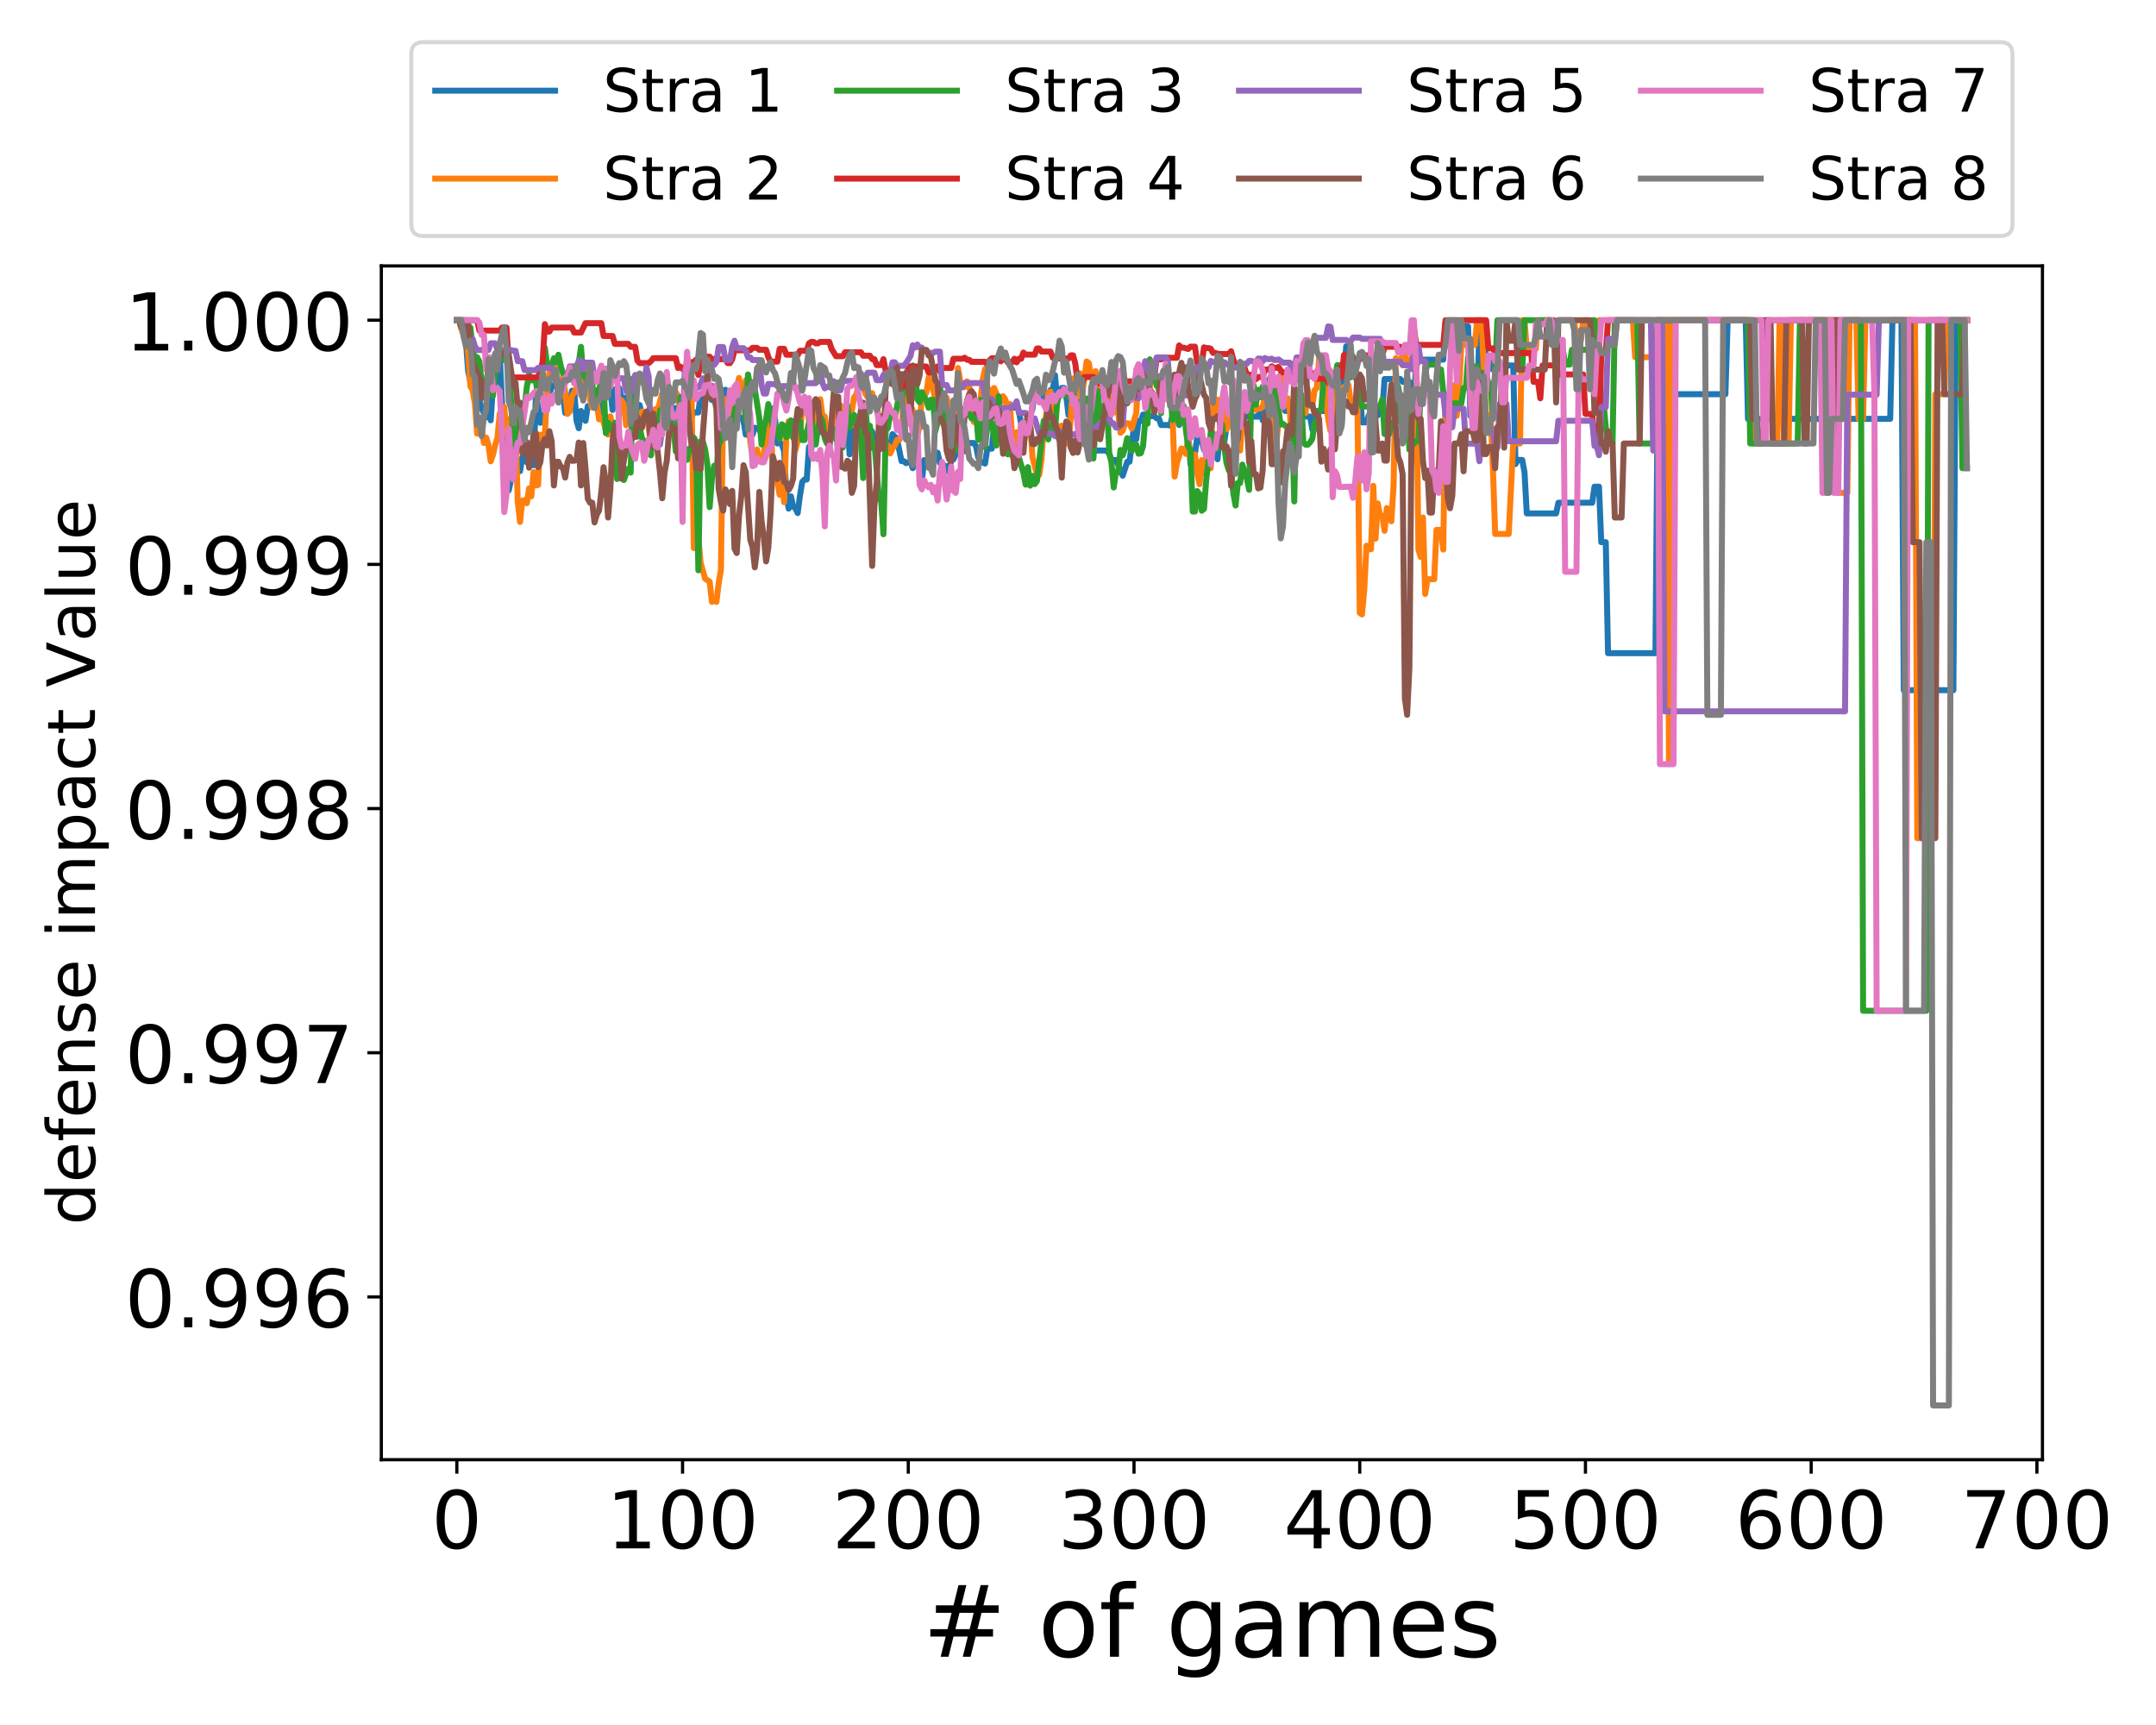 <?xml version="1.0" encoding="utf-8" standalone="no"?>
<!DOCTYPE svg PUBLIC "-//W3C//DTD SVG 1.1//EN"
  "http://www.w3.org/Graphics/SVG/1.1/DTD/svg11.dtd">
<!-- Created with matplotlib (https://matplotlib.org/) -->
<svg height="432pt" version="1.1" viewBox="0 0 540 432" width="540pt" xmlns="http://www.w3.org/2000/svg" xmlns:xlink="http://www.w3.org/1999/xlink">
 <defs>
  <style type="text/css">
*{stroke-linecap:butt;stroke-linejoin:round;}
  </style>
 </defs>
 <g id="figure_1">
  <g id="patch_1">
   <path d="M 0 432 
L 540 432 
L 540 0 
L 0 0 
z
" style="fill:#ffffff;"/>
  </g>
  <g id="axes_1">
   <g id="patch_2">
    <path d="M 95.51 365.56 
L 511.558 365.56 
L 511.558 66.6 
L 95.51 66.6 
z
" style="fill:#ffffff;"/>
   </g>
   <g id="matplotlib.axis_1">
    <g id="xtick_1">
     <g id="line2d_1">
      <defs>
       <path d="M 0 0 
L 0 3.5 
" id="m3b5085b0da" style="stroke:#000000;stroke-width:0.8;"/>
      </defs>
      <g>
       <use style="stroke:#000000;stroke-width:0.8;" x="114.421" xlink:href="#m3b5085b0da" y="365.56"/>
      </g>
     </g>
     <g id="text_1">
      <!-- 0 -->
      <defs>
       <path d="M 31.781 66.406 
Q 24.172 66.406 20.328 58.906 
Q 16.5 51.422 16.5 36.375 
Q 16.5 21.391 20.328 13.891 
Q 24.172 6.391 31.781 6.391 
Q 39.453 6.391 43.281 13.891 
Q 47.125 21.391 47.125 36.375 
Q 47.125 51.422 43.281 58.906 
Q 39.453 66.406 31.781 66.406 
z
M 31.781 74.219 
Q 44.047 74.219 50.516 64.516 
Q 56.984 54.828 56.984 36.375 
Q 56.984 17.969 50.516 8.266 
Q 44.047 -1.422 31.781 -1.422 
Q 19.531 -1.422 13.062 8.266 
Q 6.594 17.969 6.594 36.375 
Q 6.594 54.828 13.062 64.516 
Q 19.531 74.219 31.781 74.219 
z
" id="DejaVuSans-48"/>
      </defs>
      <g transform="translate(108.059 387.757)scale(0.2 -0.2)">
       <use xlink:href="#DejaVuSans-48"/>
      </g>
     </g>
    </g>
    <g id="xtick_2">
     <g id="line2d_2">
      <g>
       <use style="stroke:#000000;stroke-width:0.8;" x="170.957" xlink:href="#m3b5085b0da" y="365.56"/>
      </g>
     </g>
     <g id="text_2">
      <!-- 100 -->
      <defs>
       <path d="M 12.406 8.297 
L 28.516 8.297 
L 28.516 63.922 
L 10.984 60.406 
L 10.984 69.391 
L 28.422 72.906 
L 38.281 72.906 
L 38.281 8.297 
L 54.391 8.297 
L 54.391 0 
L 12.406 0 
z
" id="DejaVuSans-49"/>
      </defs>
      <g transform="translate(151.87 387.757)scale(0.2 -0.2)">
       <use xlink:href="#DejaVuSans-49"/>
       <use x="63.623" xlink:href="#DejaVuSans-48"/>
       <use x="127.246" xlink:href="#DejaVuSans-48"/>
      </g>
     </g>
    </g>
    <g id="xtick_3">
     <g id="line2d_3">
      <g>
       <use style="stroke:#000000;stroke-width:0.8;" x="227.493" xlink:href="#m3b5085b0da" y="365.56"/>
      </g>
     </g>
     <g id="text_3">
      <!-- 200 -->
      <defs>
       <path d="M 19.188 8.297 
L 53.609 8.297 
L 53.609 0 
L 7.328 0 
L 7.328 8.297 
Q 12.938 14.109 22.625 23.891 
Q 32.328 33.688 34.812 36.531 
Q 39.547 41.844 41.422 45.531 
Q 43.312 49.219 43.312 52.781 
Q 43.312 58.594 39.234 62.25 
Q 35.156 65.922 28.609 65.922 
Q 23.969 65.922 18.812 64.312 
Q 13.672 62.703 7.812 59.422 
L 7.812 69.391 
Q 13.766 71.781 18.938 73 
Q 24.125 74.219 28.422 74.219 
Q 39.75 74.219 46.484 68.547 
Q 53.219 62.891 53.219 53.422 
Q 53.219 48.922 51.531 44.891 
Q 49.859 40.875 45.406 35.406 
Q 44.188 33.984 37.641 27.219 
Q 31.109 20.453 19.188 8.297 
z
" id="DejaVuSans-50"/>
      </defs>
      <g transform="translate(208.406 387.757)scale(0.2 -0.2)">
       <use xlink:href="#DejaVuSans-50"/>
       <use x="63.623" xlink:href="#DejaVuSans-48"/>
       <use x="127.246" xlink:href="#DejaVuSans-48"/>
      </g>
     </g>
    </g>
    <g id="xtick_4">
     <g id="line2d_4">
      <g>
       <use style="stroke:#000000;stroke-width:0.8;" x="284.029" xlink:href="#m3b5085b0da" y="365.56"/>
      </g>
     </g>
     <g id="text_4">
      <!-- 300 -->
      <defs>
       <path d="M 40.578 39.312 
Q 47.656 37.797 51.625 33 
Q 55.609 28.219 55.609 21.188 
Q 55.609 10.406 48.188 4.484 
Q 40.766 -1.422 27.094 -1.422 
Q 22.516 -1.422 17.656 -0.516 
Q 12.797 0.391 7.625 2.203 
L 7.625 11.719 
Q 11.719 9.328 16.594 8.109 
Q 21.484 6.891 26.812 6.891 
Q 36.078 6.891 40.938 10.547 
Q 45.797 14.203 45.797 21.188 
Q 45.797 27.641 41.281 31.266 
Q 36.766 34.906 28.719 34.906 
L 20.219 34.906 
L 20.219 43.016 
L 29.109 43.016 
Q 36.375 43.016 40.234 45.922 
Q 44.094 48.828 44.094 54.297 
Q 44.094 59.906 40.109 62.906 
Q 36.141 65.922 28.719 65.922 
Q 24.656 65.922 20.016 65.031 
Q 15.375 64.156 9.812 62.312 
L 9.812 71.094 
Q 15.438 72.656 20.344 73.438 
Q 25.25 74.219 29.594 74.219 
Q 40.828 74.219 47.359 69.109 
Q 53.906 64.016 53.906 55.328 
Q 53.906 49.266 50.438 45.094 
Q 46.969 40.922 40.578 39.312 
z
" id="DejaVuSans-51"/>
      </defs>
      <g transform="translate(264.942 387.757)scale(0.2 -0.2)">
       <use xlink:href="#DejaVuSans-51"/>
       <use x="63.623" xlink:href="#DejaVuSans-48"/>
       <use x="127.246" xlink:href="#DejaVuSans-48"/>
      </g>
     </g>
    </g>
    <g id="xtick_5">
     <g id="line2d_5">
      <g>
       <use style="stroke:#000000;stroke-width:0.8;" x="340.565" xlink:href="#m3b5085b0da" y="365.56"/>
      </g>
     </g>
     <g id="text_5">
      <!-- 400 -->
      <defs>
       <path d="M 37.797 64.312 
L 12.891 25.391 
L 37.797 25.391 
z
M 35.203 72.906 
L 47.609 72.906 
L 47.609 25.391 
L 58.016 25.391 
L 58.016 17.188 
L 47.609 17.188 
L 47.609 0 
L 37.797 0 
L 37.797 17.188 
L 4.891 17.188 
L 4.891 26.703 
z
" id="DejaVuSans-52"/>
      </defs>
      <g transform="translate(321.478 387.757)scale(0.2 -0.2)">
       <use xlink:href="#DejaVuSans-52"/>
       <use x="63.623" xlink:href="#DejaVuSans-48"/>
       <use x="127.246" xlink:href="#DejaVuSans-48"/>
      </g>
     </g>
    </g>
    <g id="xtick_6">
     <g id="line2d_6">
      <g>
       <use style="stroke:#000000;stroke-width:0.8;" x="397.101" xlink:href="#m3b5085b0da" y="365.56"/>
      </g>
     </g>
     <g id="text_6">
      <!-- 500 -->
      <defs>
       <path d="M 10.797 72.906 
L 49.516 72.906 
L 49.516 64.594 
L 19.828 64.594 
L 19.828 46.734 
Q 21.969 47.469 24.109 47.828 
Q 26.266 48.188 28.422 48.188 
Q 40.625 48.188 47.75 41.5 
Q 54.891 34.812 54.891 23.391 
Q 54.891 11.625 47.562 5.094 
Q 40.234 -1.422 26.906 -1.422 
Q 22.312 -1.422 17.547 -0.641 
Q 12.797 0.141 7.719 1.703 
L 7.719 11.625 
Q 12.109 9.234 16.797 8.062 
Q 21.484 6.891 26.703 6.891 
Q 35.156 6.891 40.078 11.328 
Q 45.016 15.766 45.016 23.391 
Q 45.016 31 40.078 35.438 
Q 35.156 39.891 26.703 39.891 
Q 22.75 39.891 18.812 39.016 
Q 14.891 38.141 10.797 36.281 
z
" id="DejaVuSans-53"/>
      </defs>
      <g transform="translate(378.014 387.757)scale(0.2 -0.2)">
       <use xlink:href="#DejaVuSans-53"/>
       <use x="63.623" xlink:href="#DejaVuSans-48"/>
       <use x="127.246" xlink:href="#DejaVuSans-48"/>
      </g>
     </g>
    </g>
    <g id="xtick_7">
     <g id="line2d_7">
      <g>
       <use style="stroke:#000000;stroke-width:0.8;" x="453.637" xlink:href="#m3b5085b0da" y="365.56"/>
      </g>
     </g>
     <g id="text_7">
      <!-- 600 -->
      <defs>
       <path d="M 33.016 40.375 
Q 26.375 40.375 22.484 35.828 
Q 18.609 31.297 18.609 23.391 
Q 18.609 15.531 22.484 10.953 
Q 26.375 6.391 33.016 6.391 
Q 39.656 6.391 43.531 10.953 
Q 47.406 15.531 47.406 23.391 
Q 47.406 31.297 43.531 35.828 
Q 39.656 40.375 33.016 40.375 
z
M 52.594 71.297 
L 52.594 62.312 
Q 48.875 64.062 45.094 64.984 
Q 41.312 65.922 37.594 65.922 
Q 27.828 65.922 22.672 59.328 
Q 17.531 52.734 16.797 39.406 
Q 19.672 43.656 24.016 45.922 
Q 28.375 48.188 33.594 48.188 
Q 44.578 48.188 50.953 41.516 
Q 57.328 34.859 57.328 23.391 
Q 57.328 12.156 50.688 5.359 
Q 44.047 -1.422 33.016 -1.422 
Q 20.359 -1.422 13.672 8.266 
Q 6.984 17.969 6.984 36.375 
Q 6.984 53.656 15.188 63.938 
Q 23.391 74.219 37.203 74.219 
Q 40.922 74.219 44.703 73.484 
Q 48.484 72.75 52.594 71.297 
z
" id="DejaVuSans-54"/>
      </defs>
      <g transform="translate(434.55 387.757)scale(0.2 -0.2)">
       <use xlink:href="#DejaVuSans-54"/>
       <use x="63.623" xlink:href="#DejaVuSans-48"/>
       <use x="127.246" xlink:href="#DejaVuSans-48"/>
      </g>
     </g>
    </g>
    <g id="xtick_8">
     <g id="line2d_8">
      <g>
       <use style="stroke:#000000;stroke-width:0.8;" x="510.173" xlink:href="#m3b5085b0da" y="365.56"/>
      </g>
     </g>
     <g id="text_8">
      <!-- 700 -->
      <defs>
       <path d="M 8.203 72.906 
L 55.078 72.906 
L 55.078 68.703 
L 28.609 0 
L 18.312 0 
L 43.219 64.594 
L 8.203 64.594 
z
" id="DejaVuSans-55"/>
      </defs>
      <g transform="translate(491.086 387.757)scale(0.2 -0.2)">
       <use xlink:href="#DejaVuSans-55"/>
       <use x="63.623" xlink:href="#DejaVuSans-48"/>
       <use x="127.246" xlink:href="#DejaVuSans-48"/>
      </g>
     </g>
    </g>
    <g id="text_9">
     <!-- # of games -->
     <defs>
      <path d="M 51.125 44 
L 36.922 44 
L 32.812 27.688 
L 47.125 27.688 
z
M 43.797 71.781 
L 38.719 51.516 
L 52.984 51.516 
L 58.109 71.781 
L 65.922 71.781 
L 60.891 51.516 
L 76.125 51.516 
L 76.125 44 
L 58.984 44 
L 54.984 27.688 
L 70.516 27.688 
L 70.516 20.219 
L 53.078 20.219 
L 48 0 
L 40.188 0 
L 45.219 20.219 
L 30.906 20.219 
L 25.875 0 
L 18.016 0 
L 23.094 20.219 
L 7.719 20.219 
L 7.719 27.688 
L 24.906 27.688 
L 29 44 
L 13.281 44 
L 13.281 51.516 
L 30.906 51.516 
L 35.891 71.781 
z
" id="DejaVuSans-35"/>
      <path id="DejaVuSans-32"/>
      <path d="M 30.609 48.391 
Q 23.391 48.391 19.188 42.75 
Q 14.984 37.109 14.984 27.297 
Q 14.984 17.484 19.156 11.844 
Q 23.344 6.203 30.609 6.203 
Q 37.797 6.203 41.984 11.859 
Q 46.188 17.531 46.188 27.297 
Q 46.188 37.016 41.984 42.703 
Q 37.797 48.391 30.609 48.391 
z
M 30.609 56 
Q 42.328 56 49.016 48.375 
Q 55.719 40.766 55.719 27.297 
Q 55.719 13.875 49.016 6.219 
Q 42.328 -1.422 30.609 -1.422 
Q 18.844 -1.422 12.172 6.219 
Q 5.516 13.875 5.516 27.297 
Q 5.516 40.766 12.172 48.375 
Q 18.844 56 30.609 56 
z
" id="DejaVuSans-111"/>
      <path d="M 37.109 75.984 
L 37.109 68.5 
L 28.516 68.5 
Q 23.688 68.5 21.797 66.547 
Q 19.922 64.594 19.922 59.516 
L 19.922 54.688 
L 34.719 54.688 
L 34.719 47.703 
L 19.922 47.703 
L 19.922 0 
L 10.891 0 
L 10.891 47.703 
L 2.297 47.703 
L 2.297 54.688 
L 10.891 54.688 
L 10.891 58.5 
Q 10.891 67.625 15.141 71.797 
Q 19.391 75.984 28.609 75.984 
z
" id="DejaVuSans-102"/>
      <path d="M 45.406 27.984 
Q 45.406 37.75 41.375 43.109 
Q 37.359 48.484 30.078 48.484 
Q 22.859 48.484 18.828 43.109 
Q 14.797 37.75 14.797 27.984 
Q 14.797 18.266 18.828 12.891 
Q 22.859 7.516 30.078 7.516 
Q 37.359 7.516 41.375 12.891 
Q 45.406 18.266 45.406 27.984 
z
M 54.391 6.781 
Q 54.391 -7.172 48.188 -13.984 
Q 42 -20.797 29.203 -20.797 
Q 24.469 -20.797 20.266 -20.094 
Q 16.062 -19.391 12.109 -17.922 
L 12.109 -9.188 
Q 16.062 -11.328 19.922 -12.344 
Q 23.781 -13.375 27.781 -13.375 
Q 36.625 -13.375 41.016 -8.766 
Q 45.406 -4.156 45.406 5.172 
L 45.406 9.625 
Q 42.625 4.781 38.281 2.391 
Q 33.938 0 27.875 0 
Q 17.828 0 11.672 7.656 
Q 5.516 15.328 5.516 27.984 
Q 5.516 40.672 11.672 48.328 
Q 17.828 56 27.875 56 
Q 33.938 56 38.281 53.609 
Q 42.625 51.219 45.406 46.391 
L 45.406 54.688 
L 54.391 54.688 
z
" id="DejaVuSans-103"/>
      <path d="M 34.281 27.484 
Q 23.391 27.484 19.188 25 
Q 14.984 22.516 14.984 16.5 
Q 14.984 11.719 18.141 8.906 
Q 21.297 6.109 26.703 6.109 
Q 34.188 6.109 38.703 11.406 
Q 43.219 16.703 43.219 25.484 
L 43.219 27.484 
z
M 52.203 31.203 
L 52.203 0 
L 43.219 0 
L 43.219 8.297 
Q 40.141 3.328 35.547 0.953 
Q 30.953 -1.422 24.312 -1.422 
Q 15.922 -1.422 10.953 3.297 
Q 6 8.016 6 15.922 
Q 6 25.141 12.172 29.828 
Q 18.359 34.516 30.609 34.516 
L 43.219 34.516 
L 43.219 35.406 
Q 43.219 41.609 39.141 45 
Q 35.062 48.391 27.688 48.391 
Q 23 48.391 18.547 47.266 
Q 14.109 46.141 10.016 43.891 
L 10.016 52.203 
Q 14.938 54.109 19.578 55.047 
Q 24.219 56 28.609 56 
Q 40.484 56 46.344 49.844 
Q 52.203 43.703 52.203 31.203 
z
" id="DejaVuSans-97"/>
      <path d="M 52 44.188 
Q 55.375 50.25 60.062 53.125 
Q 64.75 56 71.094 56 
Q 79.641 56 84.281 50.016 
Q 88.922 44.047 88.922 33.016 
L 88.922 0 
L 79.891 0 
L 79.891 32.719 
Q 79.891 40.578 77.094 44.375 
Q 74.312 48.188 68.609 48.188 
Q 61.625 48.188 57.562 43.547 
Q 53.516 38.922 53.516 30.906 
L 53.516 0 
L 44.484 0 
L 44.484 32.719 
Q 44.484 40.625 41.703 44.406 
Q 38.922 48.188 33.109 48.188 
Q 26.219 48.188 22.156 43.531 
Q 18.109 38.875 18.109 30.906 
L 18.109 0 
L 9.078 0 
L 9.078 54.688 
L 18.109 54.688 
L 18.109 46.188 
Q 21.188 51.219 25.484 53.609 
Q 29.781 56 35.688 56 
Q 41.656 56 45.828 52.969 
Q 50 49.953 52 44.188 
z
" id="DejaVuSans-109"/>
      <path d="M 56.203 29.594 
L 56.203 25.203 
L 14.891 25.203 
Q 15.484 15.922 20.484 11.062 
Q 25.484 6.203 34.422 6.203 
Q 39.594 6.203 44.453 7.469 
Q 49.312 8.734 54.109 11.281 
L 54.109 2.781 
Q 49.266 0.734 44.188 -0.344 
Q 39.109 -1.422 33.891 -1.422 
Q 20.797 -1.422 13.156 6.188 
Q 5.516 13.812 5.516 26.812 
Q 5.516 40.234 12.766 48.109 
Q 20.016 56 32.328 56 
Q 43.359 56 49.781 48.891 
Q 56.203 41.797 56.203 29.594 
z
M 47.219 32.234 
Q 47.125 39.594 43.094 43.984 
Q 39.062 48.391 32.422 48.391 
Q 24.906 48.391 20.391 44.141 
Q 15.875 39.891 15.188 32.172 
z
" id="DejaVuSans-101"/>
      <path d="M 44.281 53.078 
L 44.281 44.578 
Q 40.484 46.531 36.375 47.5 
Q 32.281 48.484 27.875 48.484 
Q 21.188 48.484 17.844 46.438 
Q 14.5 44.391 14.5 40.281 
Q 14.5 37.156 16.891 35.375 
Q 19.281 33.594 26.516 31.984 
L 29.594 31.297 
Q 39.156 29.25 43.188 25.516 
Q 47.219 21.781 47.219 15.094 
Q 47.219 7.469 41.188 3.016 
Q 35.156 -1.422 24.609 -1.422 
Q 20.219 -1.422 15.453 -0.562 
Q 10.688 0.297 5.422 2 
L 5.422 11.281 
Q 10.406 8.688 15.234 7.391 
Q 20.062 6.109 24.812 6.109 
Q 31.156 6.109 34.562 8.281 
Q 37.984 10.453 37.984 14.406 
Q 37.984 18.062 35.516 20.016 
Q 33.062 21.969 24.703 23.781 
L 21.578 24.516 
Q 13.234 26.266 9.516 29.906 
Q 5.812 33.547 5.812 39.891 
Q 5.812 47.609 11.281 51.797 
Q 16.75 56 26.812 56 
Q 31.781 56 36.172 55.266 
Q 40.578 54.547 44.281 53.078 
z
" id="DejaVuSans-115"/>
     </defs>
     <g transform="translate(231.091 414.912)scale(0.25 -0.25)">
      <use xlink:href="#DejaVuSans-35"/>
      <use x="83.789" xlink:href="#DejaVuSans-32"/>
      <use x="115.576" xlink:href="#DejaVuSans-111"/>
      <use x="176.758" xlink:href="#DejaVuSans-102"/>
      <use x="211.963" xlink:href="#DejaVuSans-32"/>
      <use x="243.75" xlink:href="#DejaVuSans-103"/>
      <use x="307.227" xlink:href="#DejaVuSans-97"/>
      <use x="368.506" xlink:href="#DejaVuSans-109"/>
      <use x="465.918" xlink:href="#DejaVuSans-101"/>
      <use x="527.441" xlink:href="#DejaVuSans-115"/>
     </g>
    </g>
   </g>
   <g id="matplotlib.axis_2">
    <g id="ytick_1">
     <g id="line2d_9">
      <defs>
       <path d="M 0 0 
L -3.5 0 
" id="m5fb6623cf7" style="stroke:#000000;stroke-width:0.8;"/>
      </defs>
      <g>
       <use style="stroke:#000000;stroke-width:0.8;" x="95.51" xlink:href="#m5fb6623cf7" y="324.793"/>
      </g>
     </g>
     <g id="text_10">
      <!-- 0.996 -->
      <defs>
       <path d="M 10.688 12.406 
L 21 12.406 
L 21 0 
L 10.688 0 
z
" id="DejaVuSans-46"/>
       <path d="M 10.984 1.516 
L 10.984 10.5 
Q 14.703 8.734 18.5 7.812 
Q 22.312 6.891 25.984 6.891 
Q 35.75 6.891 40.891 13.453 
Q 46.047 20.016 46.781 33.406 
Q 43.953 29.203 39.594 26.953 
Q 35.25 24.703 29.984 24.703 
Q 19.047 24.703 12.672 31.312 
Q 6.297 37.938 6.297 49.422 
Q 6.297 60.641 12.938 67.422 
Q 19.578 74.219 30.609 74.219 
Q 43.266 74.219 49.922 64.516 
Q 56.594 54.828 56.594 36.375 
Q 56.594 19.141 48.406 8.859 
Q 40.234 -1.422 26.422 -1.422 
Q 22.703 -1.422 18.891 -0.688 
Q 15.094 0.047 10.984 1.516 
z
M 30.609 32.422 
Q 37.25 32.422 41.125 36.953 
Q 45.016 41.5 45.016 49.422 
Q 45.016 57.281 41.125 61.844 
Q 37.25 66.406 30.609 66.406 
Q 23.969 66.406 20.094 61.844 
Q 16.219 57.281 16.219 49.422 
Q 16.219 41.5 20.094 36.953 
Q 23.969 32.422 30.609 32.422 
z
" id="DejaVuSans-57"/>
      </defs>
      <g transform="translate(31.254 332.391)scale(0.2 -0.2)">
       <use xlink:href="#DejaVuSans-48"/>
       <use x="63.623" xlink:href="#DejaVuSans-46"/>
       <use x="95.41" xlink:href="#DejaVuSans-57"/>
       <use x="159.033" xlink:href="#DejaVuSans-57"/>
       <use x="222.656" xlink:href="#DejaVuSans-54"/>
      </g>
     </g>
    </g>
    <g id="ytick_2">
     <g id="line2d_10">
      <g>
       <use style="stroke:#000000;stroke-width:0.8;" x="95.51" xlink:href="#m5fb6623cf7" y="263.642"/>
      </g>
     </g>
     <g id="text_11">
      <!-- 0.997 -->
      <g transform="translate(31.254 271.24)scale(0.2 -0.2)">
       <use xlink:href="#DejaVuSans-48"/>
       <use x="63.623" xlink:href="#DejaVuSans-46"/>
       <use x="95.41" xlink:href="#DejaVuSans-57"/>
       <use x="159.033" xlink:href="#DejaVuSans-57"/>
       <use x="222.656" xlink:href="#DejaVuSans-55"/>
      </g>
     </g>
    </g>
    <g id="ytick_3">
     <g id="line2d_11">
      <g>
       <use style="stroke:#000000;stroke-width:0.8;" x="95.51" xlink:href="#m5fb6623cf7" y="202.491"/>
      </g>
     </g>
     <g id="text_12">
      <!-- 0.998 -->
      <defs>
       <path d="M 31.781 34.625 
Q 24.75 34.625 20.719 30.859 
Q 16.703 27.094 16.703 20.516 
Q 16.703 13.922 20.719 10.156 
Q 24.75 6.391 31.781 6.391 
Q 38.812 6.391 42.859 10.172 
Q 46.922 13.969 46.922 20.516 
Q 46.922 27.094 42.891 30.859 
Q 38.875 34.625 31.781 34.625 
z
M 21.922 38.812 
Q 15.578 40.375 12.031 44.719 
Q 8.5 49.078 8.5 55.328 
Q 8.5 64.062 14.719 69.141 
Q 20.953 74.219 31.781 74.219 
Q 42.672 74.219 48.875 69.141 
Q 55.078 64.062 55.078 55.328 
Q 55.078 49.078 51.531 44.719 
Q 48 40.375 41.703 38.812 
Q 48.828 37.156 52.797 32.312 
Q 56.781 27.484 56.781 20.516 
Q 56.781 9.906 50.312 4.234 
Q 43.844 -1.422 31.781 -1.422 
Q 19.734 -1.422 13.25 4.234 
Q 6.781 9.906 6.781 20.516 
Q 6.781 27.484 10.781 32.312 
Q 14.797 37.156 21.922 38.812 
z
M 18.312 54.391 
Q 18.312 48.734 21.844 45.562 
Q 25.391 42.391 31.781 42.391 
Q 38.141 42.391 41.719 45.562 
Q 45.312 48.734 45.312 54.391 
Q 45.312 60.062 41.719 63.234 
Q 38.141 66.406 31.781 66.406 
Q 25.391 66.406 21.844 63.234 
Q 18.312 60.062 18.312 54.391 
z
" id="DejaVuSans-56"/>
      </defs>
      <g transform="translate(31.254 210.089)scale(0.2 -0.2)">
       <use xlink:href="#DejaVuSans-48"/>
       <use x="63.623" xlink:href="#DejaVuSans-46"/>
       <use x="95.41" xlink:href="#DejaVuSans-57"/>
       <use x="159.033" xlink:href="#DejaVuSans-57"/>
       <use x="222.656" xlink:href="#DejaVuSans-56"/>
      </g>
     </g>
    </g>
    <g id="ytick_4">
     <g id="line2d_12">
      <g>
       <use style="stroke:#000000;stroke-width:0.8;" x="95.51" xlink:href="#m5fb6623cf7" y="141.34"/>
      </g>
     </g>
     <g id="text_13">
      <!-- 0.999 -->
      <g transform="translate(31.254 148.938)scale(0.2 -0.2)">
       <use xlink:href="#DejaVuSans-48"/>
       <use x="63.623" xlink:href="#DejaVuSans-46"/>
       <use x="95.41" xlink:href="#DejaVuSans-57"/>
       <use x="159.033" xlink:href="#DejaVuSans-57"/>
       <use x="222.656" xlink:href="#DejaVuSans-57"/>
      </g>
     </g>
    </g>
    <g id="ytick_5">
     <g id="line2d_13">
      <g>
       <use style="stroke:#000000;stroke-width:0.8;" x="95.51" xlink:href="#m5fb6623cf7" y="80.189"/>
      </g>
     </g>
     <g id="text_14">
      <!-- 1.000 -->
      <g transform="translate(31.254 87.788)scale(0.2 -0.2)">
       <use xlink:href="#DejaVuSans-49"/>
       <use x="63.623" xlink:href="#DejaVuSans-46"/>
       <use x="95.41" xlink:href="#DejaVuSans-48"/>
       <use x="159.033" xlink:href="#DejaVuSans-48"/>
       <use x="222.656" xlink:href="#DejaVuSans-48"/>
      </g>
     </g>
    </g>
    <g id="text_15">
     <!-- defense impact Value -->
     <defs>
      <path d="M 45.406 46.391 
L 45.406 75.984 
L 54.391 75.984 
L 54.391 0 
L 45.406 0 
L 45.406 8.203 
Q 42.578 3.328 38.25 0.953 
Q 33.938 -1.422 27.875 -1.422 
Q 17.969 -1.422 11.734 6.484 
Q 5.516 14.406 5.516 27.297 
Q 5.516 40.188 11.734 48.094 
Q 17.969 56 27.875 56 
Q 33.938 56 38.25 53.625 
Q 42.578 51.266 45.406 46.391 
z
M 14.797 27.297 
Q 14.797 17.391 18.875 11.75 
Q 22.953 6.109 30.078 6.109 
Q 37.203 6.109 41.297 11.75 
Q 45.406 17.391 45.406 27.297 
Q 45.406 37.203 41.297 42.844 
Q 37.203 48.484 30.078 48.484 
Q 22.953 48.484 18.875 42.844 
Q 14.797 37.203 14.797 27.297 
z
" id="DejaVuSans-100"/>
      <path d="M 54.891 33.016 
L 54.891 0 
L 45.906 0 
L 45.906 32.719 
Q 45.906 40.484 42.875 44.328 
Q 39.844 48.188 33.797 48.188 
Q 26.516 48.188 22.312 43.547 
Q 18.109 38.922 18.109 30.906 
L 18.109 0 
L 9.078 0 
L 9.078 54.688 
L 18.109 54.688 
L 18.109 46.188 
Q 21.344 51.125 25.703 53.562 
Q 30.078 56 35.797 56 
Q 45.219 56 50.047 50.172 
Q 54.891 44.344 54.891 33.016 
z
" id="DejaVuSans-110"/>
      <path d="M 9.422 54.688 
L 18.406 54.688 
L 18.406 0 
L 9.422 0 
z
M 9.422 75.984 
L 18.406 75.984 
L 18.406 64.594 
L 9.422 64.594 
z
" id="DejaVuSans-105"/>
      <path d="M 18.109 8.203 
L 18.109 -20.797 
L 9.078 -20.797 
L 9.078 54.688 
L 18.109 54.688 
L 18.109 46.391 
Q 20.953 51.266 25.266 53.625 
Q 29.594 56 35.594 56 
Q 45.562 56 51.781 48.094 
Q 58.016 40.188 58.016 27.297 
Q 58.016 14.406 51.781 6.484 
Q 45.562 -1.422 35.594 -1.422 
Q 29.594 -1.422 25.266 0.953 
Q 20.953 3.328 18.109 8.203 
z
M 48.688 27.297 
Q 48.688 37.203 44.609 42.844 
Q 40.531 48.484 33.406 48.484 
Q 26.266 48.484 22.188 42.844 
Q 18.109 37.203 18.109 27.297 
Q 18.109 17.391 22.188 11.75 
Q 26.266 6.109 33.406 6.109 
Q 40.531 6.109 44.609 11.75 
Q 48.688 17.391 48.688 27.297 
z
" id="DejaVuSans-112"/>
      <path d="M 48.781 52.594 
L 48.781 44.188 
Q 44.969 46.297 41.141 47.344 
Q 37.312 48.391 33.406 48.391 
Q 24.656 48.391 19.812 42.844 
Q 14.984 37.312 14.984 27.297 
Q 14.984 17.281 19.812 11.734 
Q 24.656 6.203 33.406 6.203 
Q 37.312 6.203 41.141 7.25 
Q 44.969 8.297 48.781 10.406 
L 48.781 2.094 
Q 45.016 0.344 40.984 -0.531 
Q 36.969 -1.422 32.422 -1.422 
Q 20.062 -1.422 12.781 6.344 
Q 5.516 14.109 5.516 27.297 
Q 5.516 40.672 12.859 48.328 
Q 20.219 56 33.016 56 
Q 37.156 56 41.109 55.141 
Q 45.062 54.297 48.781 52.594 
z
" id="DejaVuSans-99"/>
      <path d="M 18.312 70.219 
L 18.312 54.688 
L 36.812 54.688 
L 36.812 47.703 
L 18.312 47.703 
L 18.312 18.016 
Q 18.312 11.328 20.141 9.422 
Q 21.969 7.516 27.594 7.516 
L 36.812 7.516 
L 36.812 0 
L 27.594 0 
Q 17.188 0 13.234 3.875 
Q 9.281 7.766 9.281 18.016 
L 9.281 47.703 
L 2.688 47.703 
L 2.688 54.688 
L 9.281 54.688 
L 9.281 70.219 
z
" id="DejaVuSans-116"/>
      <path d="M 28.609 0 
L 0.781 72.906 
L 11.078 72.906 
L 34.188 11.531 
L 57.328 72.906 
L 67.578 72.906 
L 39.797 0 
z
" id="DejaVuSans-86"/>
      <path d="M 9.422 75.984 
L 18.406 75.984 
L 18.406 0 
L 9.422 0 
z
" id="DejaVuSans-108"/>
      <path d="M 8.5 21.578 
L 8.5 54.688 
L 17.484 54.688 
L 17.484 21.922 
Q 17.484 14.156 20.5 10.266 
Q 23.531 6.391 29.594 6.391 
Q 36.859 6.391 41.078 11.031 
Q 45.312 15.672 45.312 23.688 
L 45.312 54.688 
L 54.297 54.688 
L 54.297 0 
L 45.312 0 
L 45.312 8.406 
Q 42.047 3.422 37.719 1 
Q 33.406 -1.422 27.688 -1.422 
Q 18.266 -1.422 13.375 4.438 
Q 8.5 10.297 8.5 21.578 
z
M 31.109 56 
z
" id="DejaVuSans-117"/>
     </defs>
     <g transform="translate(23.788 306.807)rotate(-90)scale(0.167 -0.167)">
      <use xlink:href="#DejaVuSans-100"/>
      <use x="63.477" xlink:href="#DejaVuSans-101"/>
      <use x="125" xlink:href="#DejaVuSans-102"/>
      <use x="160.205" xlink:href="#DejaVuSans-101"/>
      <use x="221.729" xlink:href="#DejaVuSans-110"/>
      <use x="285.107" xlink:href="#DejaVuSans-115"/>
      <use x="337.207" xlink:href="#DejaVuSans-101"/>
      <use x="398.73" xlink:href="#DejaVuSans-32"/>
      <use x="430.518" xlink:href="#DejaVuSans-105"/>
      <use x="458.301" xlink:href="#DejaVuSans-109"/>
      <use x="555.713" xlink:href="#DejaVuSans-112"/>
      <use x="619.189" xlink:href="#DejaVuSans-97"/>
      <use x="680.469" xlink:href="#DejaVuSans-99"/>
      <use x="735.449" xlink:href="#DejaVuSans-116"/>
      <use x="774.658" xlink:href="#DejaVuSans-32"/>
      <use x="806.445" xlink:href="#DejaVuSans-86"/>
      <use x="874.744" xlink:href="#DejaVuSans-97"/>
      <use x="936.023" xlink:href="#DejaVuSans-108"/>
      <use x="963.807" xlink:href="#DejaVuSans-117"/>
      <use x="1027.186" xlink:href="#DejaVuSans-101"/>
     </g>
    </g>
   </g>
   <g id="line2d_14">
    <path clip-path="url(#p30726d000d)" d="M 114.421 80.189 
L 115.552 80.189 
L 116.117 84.142 
L 116.683 85.254 
L 117.248 92.913 
L 117.813 95.508 
L 118.379 96.249 
L 118.944 95.384 
L 119.51 95.384 
L 120.075 100.326 
L 120.64 102.179 
L 121.206 103.538 
L 121.771 104.526 
L 122.336 102.426 
L 122.902 105.267 
L 123.467 96.743 
L 124.032 96.002 
L 124.598 89.825 
L 125.163 88.96 
L 126.294 112.309 
L 127.425 122.809 
L 127.99 120.215 
L 128.555 116.385 
L 129.121 116.88 
L 129.686 117.991 
L 130.251 117.991 
L 130.817 114.532 
L 131.382 114.532 
L 131.947 115.768 
L 132.513 114.285 
L 133.078 115.027 
L 133.644 116.509 
L 134.209 99.09 
L 134.774 101.685 
L 135.34 105.885 
L 135.905 105.514 
L 136.47 103.661 
L 137.036 100.696 
L 137.601 99.461 
L 138.166 96.496 
L 138.732 96.496 
L 139.297 96.867 
L 139.862 96.867 
L 140.428 95.878 
L 140.993 98.72 
L 141.559 103.414 
L 142.124 101.437 
L 142.689 101.561 
L 143.255 97.855 
L 143.82 97.855 
L 144.385 105.267 
L 144.951 107.244 
L 145.516 102.92 
L 146.081 104.402 
L 146.647 105.391 
L 147.212 101.685 
L 149.474 101.685 
L 150.039 103.908 
L 150.604 101.437 
L 151.17 97.484 
L 152.866 97.484 
L 153.431 102.673 
L 153.996 97.484 
L 154.562 101.808 
L 155.127 97.237 
L 155.693 100.326 
L 156.258 99.584 
L 156.823 99.584 
L 157.389 101.437 
L 157.954 99.584 
L 158.519 101.437 
L 160.215 101.437 
L 160.781 104.032 
L 161.346 104.032 
L 161.912 105.02 
L 163.042 105.02 
L 163.608 105.391 
L 164.738 104.526 
L 165.304 104.526 
L 165.869 106.379 
L 166.434 104.526 
L 167 103.291 
L 167.565 103.291 
L 168.13 103.785 
L 168.696 102.179 
L 169.261 102.179 
L 169.827 106.626 
L 170.392 104.773 
L 170.957 104.773 
L 171.523 104.279 
L 173.219 104.279 
L 173.784 103.291 
L 174.915 103.291 
L 175.48 98.967 
L 176.046 99.708 
L 176.611 98.226 
L 177.742 98.226 
L 178.307 100.202 
L 179.438 100.202 
L 180.003 95.755 
L 180.568 97.978 
L 181.134 97.978 
L 181.699 97.608 
L 182.264 100.079 
L 183.395 103.908 
L 183.961 103.167 
L 184.526 101.561 
L 185.091 104.649 
L 185.657 104.649 
L 186.222 105.391 
L 186.787 108.85 
L 188.483 108.85 
L 189.049 107.12 
L 189.614 107.367 
L 190.18 107.367 
L 190.745 108.85 
L 191.31 106.873 
L 191.876 108.108 
L 192.441 105.638 
L 193.006 105.638 
L 193.572 102.302 
L 194.137 105.144 
L 194.702 111.073 
L 195.268 110.703 
L 195.833 111.32 
L 196.398 113.05 
L 196.964 123.921 
L 197.529 127.38 
L 198.095 124.292 
L 198.66 126.886 
L 199.225 127.257 
L 199.791 128.492 
L 200.356 124.168 
L 200.921 120.709 
L 201.487 120.092 
L 202.052 120.092 
L 202.617 111.938 
L 203.183 112.926 
L 203.748 105.638 
L 204.313 106.75 
L 204.879 106.997 
L 206.01 108.356 
L 206.575 107.244 
L 207.14 106.75 
L 207.706 107.491 
L 208.271 106.008 
L 208.836 106.008 
L 209.402 110.085 
L 209.967 108.232 
L 210.532 104.155 
L 212.229 104.155 
L 212.794 113.791 
L 213.359 107.861 
L 213.925 107.861 
L 214.49 108.726 
L 215.055 106.75 
L 215.621 107.491 
L 217.882 107.491 
L 218.447 108.108 
L 219.578 111.938 
L 220.144 112.679 
L 220.709 111.938 
L 221.274 111.938 
L 221.84 111.815 
L 222.97 111.815 
L 223.536 108.726 
L 224.666 109.939 
L 225.797 115.485 
L 226.363 115.485 
L 226.928 115.99 
L 227.493 115.738 
L 228.059 115.738 
L 228.624 117.25 
L 229.189 112.964 
L 229.755 115.485 
L 230.32 116.872 
L 230.885 120.654 
L 231.451 115.233 
L 232.016 116.746 
L 233.147 114.351 
L 233.712 114.729 
L 234.278 113.39 
L 234.843 113.39 
L 235.408 115.963 
L 235.974 115.963 
L 236.539 116.736 
L 237.104 116.736 
L 237.67 118.28 
L 238.235 115.063 
L 238.8 115.063 
L 239.931 112.618 
L 240.497 111.974 
L 241.062 111.974 
L 241.627 113.004 
L 242.193 110.945 
L 243.889 110.945 
L 244.454 111.717 
L 245.019 114.548 
L 245.585 115.835 
L 246.15 115.835 
L 246.715 116.092 
L 247.281 112.36 
L 248.412 112.36 
L 248.977 106.698 
L 249.542 106.698 
L 250.108 102.966 
L 250.673 107.47 
L 251.238 107.47 
L 251.804 105.54 
L 252.369 105.154 
L 252.934 102.065 
L 254.065 102.065 
L 254.631 101.036 
L 255.196 102.966 
L 255.761 106.183 
L 256.327 108.371 
L 256.892 108.757 
L 257.457 104.768 
L 258.023 103.996 
L 258.588 102.452 
L 259.153 96.918 
L 259.719 98.848 
L 260.284 99.492 
L 261.415 99.492 
L 261.98 98.462 
L 262.546 99.234 
L 263.111 97.69 
L 263.676 97.69 
L 264.242 93.958 
L 264.807 100.65 
L 265.372 97.931 
L 265.938 97.143 
L 266.503 97.143 
L 267.068 99.245 
L 267.634 103.977 
L 268.199 102.4 
L 268.765 102.794 
L 269.895 105.028 
L 270.461 105.568 
L 271.026 104.762 
L 271.591 104.762 
L 272.157 107.179 
L 272.722 107.851 
L 273.287 113.625 
L 273.853 112.55 
L 274.418 112.819 
L 276.68 112.819 
L 277.245 112.953 
L 277.81 113.625 
L 278.376 115.236 
L 279.506 115.236 
L 280.072 116.445 
L 280.637 118.056 
L 281.202 119.13 
L 282.333 115.639 
L 282.899 115.639 
L 284.029 106.776 
L 284.595 109.999 
L 285.16 105.434 
L 285.725 105.434 
L 286.291 103.822 
L 287.421 103.822 
L 287.987 104.225 
L 289.117 104.21 
L 289.683 104.756 
L 290.248 104.756 
L 290.814 106.441 
L 292.51 106.441 
L 293.075 106.581 
L 293.64 104.195 
L 294.206 104.195 
L 294.771 104.756 
L 295.336 106.441 
L 295.902 103.914 
L 296.467 102.791 
L 297.033 106.189 
L 297.598 108.426 
L 298.163 116.196 
L 298.729 114.99 
L 299.294 113.484 
L 299.859 109.567 
L 300.425 110.456 
L 300.99 110.456 
L 301.555 112.618 
L 302.121 112.024 
L 302.686 112.974 
L 303.251 110.586 
L 303.817 111.407 
L 304.382 109.404 
L 304.948 115.02 
L 305.513 108.956 
L 306.078 110.72 
L 306.644 110.72 
L 307.209 106.661 
L 308.34 106.661 
L 309.47 102.602 
L 310.601 102.602 
L 311.167 103.625 
L 311.732 104.335 
L 315.124 104.335 
L 315.689 102.463 
L 316.255 105.271 
L 316.82 102.463 
L 317.385 102.463 
L 317.951 94.976 
L 318.516 93.938 
L 319.082 97.073 
L 319.647 97.073 
L 320.212 98.94 
L 320.778 101.333 
L 321.343 101.437 
L 321.908 102.92 
L 323.604 102.92 
L 324.17 103.285 
L 324.735 103.285 
L 325.3 102.211 
L 325.866 103.212 
L 326.431 103.212 
L 326.997 104.308 
L 328.127 104.308 
L 328.693 107.544 
L 329.258 107.497 
L 329.823 102.946 
L 331.519 102.946 
L 332.085 98.069 
L 332.65 96.318 
L 333.216 97.266 
L 334.346 97.266 
L 334.912 105.987 
L 336.042 105.987 
L 336.608 94.36 
L 337.173 86.729 
L 337.738 87.138 
L 338.304 92.929 
L 338.869 93.778 
L 339.434 94.19 
L 340 95.837 
L 340.565 95.837 
L 341.131 105.779 
L 342.261 105.779 
L 342.827 104.014 
L 345.088 104.014 
L 345.653 102.691 
L 346.219 102.691 
L 346.784 94.919 
L 350.742 94.919 
L 351.307 95.631 
L 353.003 95.631 
L 354.134 98.72 
L 354.699 91.925 
L 355.265 90.072 
L 361.484 90.072 
L 362.049 80.875 
L 365.441 80.961 
L 366.006 81.733 
L 367.702 81.733 
L 368.268 104.124 
L 369.964 104.124 
L 370.529 81.954 
L 371.66 81.954 
L 372.225 90.778 
L 373.356 90.778 
L 373.921 92.543 
L 375.618 92.543 
L 376.183 91.513 
L 379.01 91.513 
L 379.575 116.221 
L 380.14 115.191 
L 381.271 115.191 
L 381.836 118.28 
L 382.402 128.574 
L 389.752 128.574 
L 390.317 125.898 
L 398.797 125.898 
L 399.363 121.883 
L 400.493 121.883 
L 401.059 135.781 
L 402.189 135.781 
L 402.755 163.577 
L 414.627 163.577 
L 415.193 98.72 
L 432.154 98.72 
L 432.719 80.189 
L 437.242 80.189 
L 437.807 104.897 
L 473.425 104.897 
L 473.99 80.189 
L 476.252 80.189 
L 476.817 172.842 
L 489.255 172.842 
L 489.82 80.189 
L 492.647 80.189 
L 492.647 80.189 
" style="fill:none;stroke:#1f77b4;stroke-linecap:square;stroke-width:1.5;"/>
   </g>
   <g id="line2d_15">
    <path clip-path="url(#p30726d000d)" d="M 114.421 80.189 
L 114.987 80.189 
L 115.552 82.413 
L 116.117 83.895 
L 116.683 83.895 
L 117.248 88.466 
L 117.813 96.743 
L 118.379 97.731 
L 118.944 101.067 
L 119.51 108.603 
L 120.075 106.132 
L 120.64 107.244 
L 121.206 110.95 
L 121.771 109.591 
L 122.336 111.444 
L 122.902 115.521 
L 123.467 113.915 
L 124.032 111.444 
L 124.598 109.591 
L 125.163 103.538 
L 125.728 104.402 
L 126.294 101.932 
L 126.859 108.603 
L 127.425 106.873 
L 127.99 104.649 
L 128.555 109.467 
L 129.121 107.491 
L 129.686 125.774 
L 130.251 130.716 
L 130.817 125.404 
L 131.382 125.28 
L 131.947 126.021 
L 132.513 122.315 
L 133.078 124.292 
L 133.644 118.239 
L 134.209 121.574 
L 134.774 121.451 
L 135.34 108.85 
L 135.905 111.444 
L 136.47 108.726 
L 137.036 97.855 
L 137.601 93.284 
L 138.166 94.89 
L 138.732 93.037 
L 139.297 92.296 
L 139.862 99.955 
L 140.428 98.72 
L 140.993 94.396 
L 141.559 98.226 
L 142.124 103.661 
L 142.689 103.043 
L 143.255 99.09 
L 143.82 98.349 
L 144.385 97.114 
L 144.951 97.114 
L 145.516 95.631 
L 146.081 96.249 
L 146.647 91.925 
L 147.212 93.037 
L 147.778 100.079 
L 148.343 102.055 
L 148.908 101.19 
L 149.474 100.696 
L 150.039 105.02 
L 150.604 104.649 
L 151.17 105.638 
L 151.735 107.738 
L 152.3 108.85 
L 152.866 104.279 
L 153.431 106.873 
L 153.996 111.32 
L 154.562 109.344 
L 155.127 102.549 
L 155.693 100.202 
L 156.258 101.314 
L 156.823 106.503 
L 157.389 104.649 
L 157.954 102.179 
L 158.519 102.673 
L 159.085 105.02 
L 159.65 108.85 
L 160.215 104.032 
L 160.781 103.043 
L 161.346 103.908 
L 161.912 103.908 
L 162.477 107.244 
L 163.042 111.32 
L 163.608 109.344 
L 164.173 102.426 
L 164.738 103.291 
L 165.304 100.449 
L 165.869 98.473 
L 166.434 97.484 
L 167 93.655 
L 167.565 99.708 
L 168.13 99.832 
L 168.696 99.337 
L 169.261 98.226 
L 169.827 99.09 
L 170.392 102.673 
L 170.957 102.426 
L 171.523 97.731 
L 172.088 100.449 
L 172.653 98.843 
L 173.219 99.584 
L 173.784 137.263 
L 174.349 137.263 
L 174.915 134.545 
L 175.48 140.969 
L 176.611 144.923 
L 177.742 145.664 
L 178.307 150.729 
L 178.872 150.235 
L 179.438 150.729 
L 180.003 146.034 
L 180.568 142.699 
L 181.134 99.832 
L 181.699 100.079 
L 182.264 102.302 
L 182.83 107.861 
L 183.395 102.549 
L 183.961 100.82 
L 184.526 97.114 
L 185.091 94.643 
L 185.657 98.226 
L 186.222 99.708 
L 186.787 95.261 
L 187.918 110.579 
L 188.483 114.532 
L 189.049 113.915 
L 189.614 112.556 
L 190.18 115.397 
L 190.745 115.027 
L 191.31 113.915 
L 191.876 108.232 
L 192.441 111.568 
L 193.006 103.661 
L 193.572 119.35 
L 194.137 117.621 
L 195.268 123.921 
L 195.833 120.339 
L 196.398 125.774 
L 196.964 108.356 
L 197.529 105.514 
L 198.095 109.22 
L 198.66 108.479 
L 199.225 112.679 
L 199.791 110.456 
L 200.356 109.467 
L 200.921 101.932 
L 201.487 100.449 
L 202.052 101.808 
L 202.617 105.144 
L 203.183 101.19 
L 203.748 107.614 
L 204.313 106.132 
L 204.879 100.82 
L 205.444 99.955 
L 206.01 104.279 
L 206.575 104.279 
L 207.14 108.232 
L 207.706 110.703 
L 208.271 108.232 
L 208.836 107.861 
L 209.402 100.82 
L 209.967 101.067 
L 210.532 101.561 
L 211.098 105.885 
L 211.663 102.055 
L 212.229 102.673 
L 212.794 102.426 
L 213.359 102.796 
L 213.925 99.461 
L 214.49 98.843 
L 215.055 96.002 
L 215.621 95.384 
L 216.186 96.62 
L 216.751 98.596 
L 217.317 99.461 
L 217.882 99.708 
L 218.447 98.473 
L 219.013 101.685 
L 219.578 101.561 
L 220.144 104.402 
L 220.709 105.391 
L 221.274 105.391 
L 221.84 112.432 
L 222.405 111.568 
L 222.97 113.544 
L 223.536 112.309 
L 224.101 111.568 
L 224.666 110.191 
L 225.232 110.191 
L 225.797 109.056 
L 226.363 98.089 
L 226.928 106.409 
L 227.493 103.51 
L 228.059 101.619 
L 228.624 102.754 
L 229.189 109.183 
L 229.755 109.183 
L 230.32 106.787 
L 230.885 99.224 
L 231.451 99.224 
L 232.016 98.341 
L 232.581 94.56 
L 233.147 95.82 
L 233.712 97.585 
L 234.278 99.878 
L 234.843 99.878 
L 235.408 104.51 
L 235.974 98.591 
L 236.539 99.363 
L 237.104 99.62 
L 237.67 102.323 
L 238.235 106.441 
L 238.8 101.422 
L 239.366 105.669 
L 239.931 92.157 
L 240.497 95.374 
L 241.062 96.918 
L 241.627 96.918 
L 242.193 95.503 
L 242.758 96.789 
L 243.323 99.749 
L 243.889 105.669 
L 244.454 105.411 
L 245.019 101.551 
L 245.585 100.393 
L 246.15 94.988 
L 246.715 92.414 
L 247.281 96.918 
L 247.846 97.819 
L 248.412 101.165 
L 248.977 97.175 
L 249.542 98.462 
L 250.108 101.808 
L 250.673 100.007 
L 251.238 99.234 
L 251.804 100.007 
L 252.369 103.224 
L 252.934 101.165 
L 253.5 109.272 
L 254.065 114.805 
L 254.631 108.242 
L 255.196 110.559 
L 255.761 106.312 
L 256.327 111.331 
L 256.892 108.628 
L 257.457 106.698 
L 258.023 105.283 
L 258.588 114.419 
L 259.719 118.923 
L 260.284 118.923 
L 260.849 115.063 
L 261.415 106.569 
L 261.98 104.253 
L 262.546 98.334 
L 263.111 98.076 
L 263.676 103.738 
L 264.242 106.055 
L 264.807 106.569 
L 265.372 108.839 
L 265.938 106.605 
L 266.503 106.868 
L 267.068 106.868 
L 267.634 111.205 
L 268.199 104.371 
L 268.765 94.777 
L 269.33 99.377 
L 269.895 99.508 
L 270.461 93.483 
L 271.026 98.988 
L 272.157 90.529 
L 272.722 90.931 
L 273.287 94.423 
L 273.853 94.96 
L 274.418 92.946 
L 274.983 98.317 
L 275.549 95.9 
L 276.114 95.9 
L 276.68 95.094 
L 277.245 99.257 
L 277.81 99.257 
L 278.376 99.123 
L 279.506 103.285 
L 280.072 103.285 
L 280.637 108.388 
L 281.202 107.851 
L 281.768 106.105 
L 282.333 105.971 
L 282.899 106.105 
L 283.464 107.314 
L 284.595 103.419 
L 285.16 92.811 
L 285.725 93.348 
L 286.291 92.946 
L 286.856 91.2 
L 287.421 92.543 
L 287.987 96.974 
L 288.552 92.68 
L 289.117 94.602 
L 289.683 95.631 
L 290.248 97.877 
L 290.814 98.579 
L 291.379 99.983 
L 291.944 98.158 
L 293.64 102.65 
L 294.206 119.356 
L 294.771 115.987 
L 295.902 112.337 
L 296.467 112.477 
L 297.033 113.659 
L 297.598 109.456 
L 298.163 114.538 
L 298.729 115.292 
L 299.294 113.785 
L 299.859 118.455 
L 300.425 121.265 
L 300.99 115.243 
L 301.555 118.64 
L 302.121 114.399 
L 303.251 117.25 
L 303.817 96.382 
L 304.382 104.897 
L 304.948 100.092 
L 306.078 101.367 
L 306.644 107.367 
L 307.209 107.544 
L 307.774 102.073 
L 308.34 106.661 
L 308.905 106.838 
L 309.47 100.132 
L 310.036 103.661 
L 310.601 112.838 
L 311.167 104.533 
L 312.297 99.843 
L 312.863 100.779 
L 313.428 99.656 
L 313.993 99.656 
L 314.559 102.65 
L 315.124 102.276 
L 315.689 102.276 
L 316.255 101.902 
L 316.82 99.281 
L 317.385 100.03 
L 317.951 100.03 
L 318.516 101.708 
L 319.082 114.162 
L 319.647 111.279 
L 320.212 105.779 
L 320.778 93.731 
L 321.343 101.19 
L 321.908 101.437 
L 322.474 99.708 
L 323.039 102.673 
L 323.604 112.556 
L 324.17 103.554 
L 325.3 103.554 
L 325.866 101.247 
L 326.431 101.247 
L 326.997 103.426 
L 327.562 97.543 
L 328.127 101.661 
L 328.693 101.661 
L 329.258 97.744 
L 329.823 97.094 
L 330.389 89.942 
L 331.519 89.942 
L 332.085 99.695 
L 332.65 104.897 
L 333.216 107.803 
L 333.781 103.443 
L 334.346 101.626 
L 334.912 96.903 
L 335.477 98.356 
L 336.042 100.536 
L 336.608 96.903 
L 337.173 96.54 
L 337.738 96.403 
L 338.304 100.65 
L 338.869 102.014 
L 340 102.014 
L 340.565 153.488 
L 341.131 153.87 
L 341.696 147.693 
L 342.261 136.663 
L 342.827 137.546 
L 343.392 137.546 
L 343.957 121.662 
L 344.523 134.898 
L 345.088 126.074 
L 345.653 129.163 
L 346.219 129.163 
L 346.784 132.93 
L 347.35 127.228 
L 347.915 128.654 
L 348.48 130.554 
L 349.046 121.527 
L 349.611 89.692 
L 350.176 90.167 
L 350.742 90.167 
L 351.307 88.94 
L 351.872 88.425 
L 352.438 90.999 
L 353.003 90.999 
L 353.568 89.735 
L 354.134 90.69 
L 354.699 90.69 
L 355.265 137.634 
L 355.83 139.487 
L 356.395 129.604 
L 356.961 148.752 
L 357.526 145.046 
L 359.222 145.046 
L 359.787 132.692 
L 360.918 132.692 
L 361.484 137.634 
L 362.049 98.72 
L 362.614 106.955 
L 363.18 98.72 
L 363.745 98.72 
L 364.31 96.403 
L 364.876 104.124 
L 365.441 97.948 
L 366.006 86.366 
L 369.399 86.366 
L 369.964 80.189 
L 371.095 80.189 
L 371.66 93.425 
L 372.225 104.014 
L 373.356 104.014 
L 373.921 117.25 
L 374.487 133.722 
L 377.879 133.722 
L 379.01 111.073 
L 380.706 111.073 
L 381.271 80.189 
L 381.836 80.189 
L 382.402 87.395 
L 384.663 87.395 
L 385.229 80.189 
L 388.621 80.189 
L 389.186 82.248 
L 389.752 82.248 
L 390.317 80.189 
L 394.274 80.189 
L 394.84 85.131 
L 395.97 85.131 
L 396.536 80.189 
L 397.667 80.189 
L 398.232 85.131 
L 398.797 85.131 
L 399.363 89.454 
L 399.928 86.366 
L 400.493 80.189 
L 408.974 80.189 
L 409.539 89.454 
L 414.627 89.454 
L 415.193 80.189 
L 417.454 80.189 
L 418.02 191.373 
L 418.585 80.189 
L 438.938 80.189 
L 439.503 111.073 
L 445.157 111.073 
L 445.722 80.189 
L 446.288 80.189 
L 446.853 111.073 
L 447.984 111.073 
L 448.549 80.189 
L 459.856 80.189 
L 460.421 123.427 
L 462.683 123.427 
L 463.248 80.189 
L 464.944 80.189 
L 465.51 104.897 
L 466.64 104.897 
L 467.206 80.189 
L 479.644 80.189 
L 480.209 209.903 
L 484.167 209.903 
L 484.732 98.72 
L 486.993 98.72 
L 487.559 80.189 
L 492.647 80.189 
L 492.647 80.189 
" style="fill:none;stroke:#ff7f0e;stroke-linecap:square;stroke-width:1.5;"/>
   </g>
   <g id="line2d_16">
    <path clip-path="url(#p30726d000d)" d="M 114.421 80.189 
L 116.117 80.189 
L 116.683 82.042 
L 117.813 82.042 
L 118.379 87.107 
L 118.944 90.196 
L 119.51 89.454 
L 120.075 90.566 
L 120.64 95.631 
L 122.902 95.631 
L 123.467 99.09 
L 124.032 92.913 
L 124.598 90.813 
L 125.163 89.701 
L 125.728 89.701 
L 126.294 90.196 
L 126.859 90.196 
L 127.425 91.925 
L 128.555 108.973 
L 129.121 112.926 
L 129.686 108.85 
L 130.251 103.785 
L 130.817 104.402 
L 131.382 102.302 
L 131.947 96.867 
L 132.513 93.778 
L 133.078 95.261 
L 134.209 95.261 
L 134.774 99.708 
L 135.34 93.284 
L 135.905 92.049 
L 136.47 87.107 
L 137.036 91.307 
L 137.601 91.431 
L 138.166 91.431 
L 138.732 89.701 
L 139.297 90.813 
L 139.862 88.837 
L 140.428 91.555 
L 140.993 93.531 
L 142.124 93.531 
L 142.689 93.037 
L 143.255 94.149 
L 143.82 95.014 
L 144.385 91.555 
L 144.951 90.937 
L 145.516 86.86 
L 146.081 94.149 
L 146.647 94.149 
L 147.212 97.114 
L 147.778 95.014 
L 148.343 96.249 
L 148.908 99.832 
L 149.474 98.72 
L 150.604 95.878 
L 151.17 96.496 
L 151.735 108.479 
L 152.3 105.885 
L 152.866 107.614 
L 153.431 107.244 
L 153.996 105.885 
L 154.562 119.968 
L 155.127 116.756 
L 155.693 119.845 
L 156.258 120.215 
L 156.823 118.609 
L 157.389 117.374 
L 157.954 118.362 
L 158.519 94.766 
L 159.085 99.09 
L 159.65 109.344 
L 160.215 107.12 
L 160.781 109.714 
L 161.346 110.579 
L 161.912 113.791 
L 162.477 112.803 
L 163.042 114.038 
L 163.608 105.267 
L 164.173 108.479 
L 164.738 108.232 
L 165.304 102.796 
L 165.869 102.426 
L 166.434 105.761 
L 167 102.055 
L 167.565 100.573 
L 168.13 104.402 
L 168.696 106.75 
L 169.261 113.05 
L 169.827 108.356 
L 170.392 99.461 
L 170.957 110.826 
L 172.088 115.15 
L 172.653 112.309 
L 173.219 112.556 
L 173.784 109.591 
L 174.349 110.579 
L 174.915 142.822 
L 175.48 110.579 
L 176.046 110.579 
L 176.611 112.556 
L 177.176 116.385 
L 177.742 127.01 
L 178.307 119.968 
L 178.872 116.633 
L 179.438 118.486 
L 180.003 111.32 
L 180.568 110.332 
L 181.134 107.491 
L 182.264 103.785 
L 182.83 108.726 
L 183.395 107.244 
L 183.961 103.291 
L 184.526 100.202 
L 185.091 101.932 
L 185.657 101.067 
L 186.222 98.843 
L 186.787 105.267 
L 187.353 93.778 
L 187.918 96.867 
L 188.483 95.755 
L 189.049 97.484 
L 190.18 104.649 
L 190.745 111.32 
L 191.31 106.997 
L 191.876 105.02 
L 192.441 101.19 
L 193.572 107.12 
L 194.137 106.379 
L 194.702 107.861 
L 195.268 109.962 
L 195.833 106.255 
L 196.398 106.75 
L 196.964 109.467 
L 197.529 106.379 
L 198.095 105.267 
L 198.66 109.591 
L 199.225 105.761 
L 199.791 106.255 
L 200.356 105.391 
L 200.921 110.209 
L 201.487 110.209 
L 202.052 108.479 
L 203.183 103.167 
L 203.748 110.703 
L 204.313 111.32 
L 204.879 107.244 
L 205.444 104.402 
L 206.01 105.391 
L 206.575 109.838 
L 207.14 111.073 
L 207.706 111.568 
L 208.271 106.997 
L 208.836 109.467 
L 209.402 107.491 
L 209.967 113.544 
L 210.532 112.062 
L 211.098 112.062 
L 211.663 107.985 
L 212.229 101.561 
L 212.794 107.12 
L 213.925 103.908 
L 214.49 105.391 
L 215.055 105.761 
L 215.621 108.726 
L 216.186 119.721 
L 216.751 102.055 
L 217.317 108.479 
L 217.882 106.626 
L 218.447 112.185 
L 219.013 110.95 
L 220.144 124.786 
L 220.709 125.527 
L 221.274 133.804 
L 221.84 107.861 
L 222.405 107.12 
L 222.97 103.167 
L 223.536 103.167 
L 224.101 104.773 
L 225.232 98.846 
L 225.797 101.367 
L 226.363 96.955 
L 226.928 97.333 
L 227.493 98.594 
L 228.059 96.829 
L 228.624 91.534 
L 229.189 92.417 
L 229.755 99.98 
L 230.32 100.737 
L 230.885 98.215 
L 231.451 99.35 
L 232.016 100.232 
L 232.581 102.123 
L 233.147 100.106 
L 233.712 100.106 
L 234.278 107.985 
L 234.843 105.669 
L 235.408 96.661 
L 235.974 101.808 
L 236.539 103.996 
L 237.104 110.945 
L 237.67 111.202 
L 238.235 105.926 
L 238.8 110.816 
L 239.366 112.103 
L 239.931 112.875 
L 240.497 111.073 
L 241.062 106.827 
L 241.627 103.996 
L 242.193 103.867 
L 242.758 103.481 
L 243.323 104.768 
L 243.889 104.897 
L 244.454 102.966 
L 245.019 110.173 
L 245.585 100.135 
L 246.15 110.173 
L 246.715 111.974 
L 247.281 106.827 
L 247.846 104.897 
L 248.412 106.183 
L 249.542 111.588 
L 250.108 99.234 
L 251.238 110.945 
L 251.804 110.559 
L 252.369 113.776 
L 252.934 112.36 
L 253.5 114.162 
L 254.065 113.132 
L 254.631 115.963 
L 255.196 114.548 
L 256.327 118.408 
L 256.892 121.368 
L 257.457 116.993 
L 258.023 121.626 
L 258.588 119.181 
L 259.153 121.239 
L 259.719 120.467 
L 261.415 105.411 
L 261.98 107.47 
L 262.546 110.044 
L 263.111 107.213 
L 263.676 105.669 
L 264.242 107.985 
L 264.807 100.264 
L 265.372 99.114 
L 265.938 98.457 
L 266.503 98.983 
L 267.068 98.457 
L 267.634 99.114 
L 268.199 100.034 
L 268.765 97.931 
L 269.33 100.56 
L 269.895 100.56 
L 270.461 103.285 
L 271.026 101.137 
L 271.591 101.137 
L 272.157 99.794 
L 272.722 103.688 
L 273.287 99.391 
L 273.853 114.833 
L 274.983 97.914 
L 275.549 104.628 
L 276.114 105.031 
L 276.68 101.674 
L 277.245 99.525 
L 277.81 113.356 
L 278.376 115.773 
L 278.941 122.084 
L 279.506 118.19 
L 280.072 118.19 
L 280.637 112.685 
L 281.202 114.028 
L 281.768 112.282 
L 282.333 109.731 
L 282.899 111.879 
L 283.464 112.953 
L 284.029 111.342 
L 284.595 111.342 
L 285.16 113.625 
L 285.725 113.49 
L 286.291 111.745 
L 286.856 105.165 
L 287.421 106.105 
L 287.987 89.991 
L 288.552 91.719 
L 289.117 92.955 
L 289.683 96.614 
L 290.248 95.772 
L 290.814 103.493 
L 291.379 94.929 
L 291.944 95.491 
L 292.51 96.474 
L 293.075 96.895 
L 293.64 105.177 
L 294.206 103.072 
L 294.771 103.212 
L 295.336 106.16 
L 295.902 104.195 
L 296.467 101.668 
L 297.033 107.769 
L 297.598 111.809 
L 298.163 112.731 
L 298.729 128.097 
L 299.294 128.097 
L 299.859 122.975 
L 300.425 123.736 
L 300.99 127.905 
L 301.555 127.442 
L 302.121 120.101 
L 302.686 115.35 
L 303.251 107.985 
L 303.817 108.569 
L 304.382 111.073 
L 304.948 112.446 
L 305.513 110.367 
L 306.078 106.308 
L 306.644 111.956 
L 307.209 116.015 
L 307.774 117.78 
L 308.34 117.78 
L 308.905 123.604 
L 309.47 126.604 
L 310.036 120.956 
L 310.601 120.956 
L 311.167 116.342 
L 311.732 118.373 
L 312.297 119.871 
L 312.863 122.678 
L 313.428 97.597 
L 313.993 96.474 
L 314.559 101.34 
L 315.124 97.597 
L 315.689 99.468 
L 316.255 96.848 
L 316.82 97.784 
L 317.385 98.158 
L 317.951 97.035 
L 318.516 97.325 
L 319.082 97.896 
L 319.647 99.543 
L 320.778 106.322 
L 321.343 106.132 
L 321.908 106.626 
L 322.474 106.873 
L 323.039 106.626 
L 323.604 106.626 
L 324.17 125.576 
L 324.735 97.645 
L 325.3 101.674 
L 325.866 98.72 
L 326.431 110.793 
L 326.997 111.368 
L 327.562 111.368 
L 328.127 110.779 
L 328.693 109.897 
L 329.258 105.872 
L 329.823 105.222 
L 330.389 102.946 
L 330.954 102.296 
L 331.519 94.493 
L 332.085 93.518 
L 333.216 95.086 
L 334.346 95.086 
L 334.912 91.453 
L 336.608 91.453 
L 337.173 93.633 
L 337.738 94.473 
L 338.304 94.473 
L 338.869 89.248 
L 340 95.837 
L 340.565 95.837 
L 341.131 101.808 
L 345.653 101.808 
L 346.219 100.043 
L 346.784 108.698 
L 347.915 108.698 
L 348.48 105.847 
L 349.611 105.847 
L 350.176 96.819 
L 350.742 100.145 
L 351.307 101.808 
L 351.872 101.808 
L 352.438 103.352 
L 353.003 112.618 
L 353.568 111.635 
L 354.699 110.456 
L 355.265 110.456 
L 355.83 98.102 
L 356.395 98.102 
L 356.961 93.16 
L 357.526 91.307 
L 359.787 91.307 
L 360.353 92.543 
L 360.918 92.543 
L 361.484 98.102 
L 362.049 100.092 
L 362.614 100.092 
L 363.18 101.036 
L 366.006 101.036 
L 366.572 97.175 
L 367.137 97.175 
L 367.702 89.454 
L 368.268 89.454 
L 368.833 101.036 
L 369.399 91.771 
L 369.964 91.771 
L 370.529 93.425 
L 372.225 93.425 
L 372.791 96.072 
L 373.356 96.072 
L 373.921 104.897 
L 375.052 80.189 
L 380.14 80.189 
L 380.706 92.543 
L 381.271 92.543 
L 381.836 80.189 
L 387.49 80.189 
L 388.055 82.248 
L 389.186 82.248 
L 389.752 88.425 
L 390.317 87.601 
L 391.448 87.601 
L 392.013 91.307 
L 393.144 91.307 
L 393.709 87.601 
L 398.232 87.601 
L 398.797 80.189 
L 399.363 80.189 
L 399.928 95.631 
L 400.493 95.631 
L 401.059 100.779 
L 401.624 100.779 
L 402.189 106.955 
L 402.755 111.073 
L 403.886 111.073 
L 404.451 80.189 
L 410.104 80.189 
L 410.67 111.073 
L 414.627 111.073 
L 415.193 80.189 
L 437.807 80.189 
L 438.372 111.073 
L 450.245 111.073 
L 450.81 80.189 
L 466.075 80.189 
L 466.64 253.141 
L 482.471 253.141 
L 483.036 80.189 
L 490.951 80.189 
L 491.516 117.25 
L 492.647 117.25 
L 492.647 117.25 
" style="fill:none;stroke:#2ca02c;stroke-linecap:square;stroke-width:1.5;"/>
   </g>
   <g id="line2d_17">
    <path clip-path="url(#p30726d000d)" d="M 114.421 80.189 
L 119.51 80.189 
L 120.075 82.783 
L 125.163 82.783 
L 125.728 82.042 
L 126.859 82.042 
L 127.425 91.555 
L 127.99 94.519 
L 134.774 94.519 
L 135.905 90.69 
L 136.47 81.177 
L 137.036 83.03 
L 137.601 83.03 
L 138.166 82.042 
L 143.255 82.042 
L 143.82 83.278 
L 145.516 83.278 
L 146.647 80.93 
L 150.604 80.93 
L 151.17 84.142 
L 153.431 84.142 
L 153.996 86.119 
L 157.389 86.119 
L 157.954 86.86 
L 159.085 86.86 
L 159.65 90.319 
L 160.215 90.937 
L 162.477 90.937 
L 163.042 90.443 
L 163.608 89.701 
L 169.261 89.701 
L 169.827 92.172 
L 170.392 91.802 
L 170.957 92.419 
L 171.523 92.419 
L 172.088 90.69 
L 173.784 90.69 
L 174.349 90.072 
L 174.915 93.902 
L 175.48 90.443 
L 176.611 90.443 
L 177.176 89.331 
L 177.742 89.331 
L 178.307 89.949 
L 181.699 89.949 
L 182.264 90.937 
L 182.83 90.937 
L 183.395 89.949 
L 183.961 87.725 
L 187.918 87.725 
L 188.483 87.107 
L 189.614 87.107 
L 190.18 87.601 
L 191.876 87.601 
L 192.441 89.454 
L 193.006 90.566 
L 194.702 90.566 
L 195.268 87.354 
L 196.398 87.354 
L 196.964 88.837 
L 198.66 88.837 
L 199.225 88.96 
L 199.791 88.96 
L 200.356 87.848 
L 202.052 87.848 
L 202.617 85.995 
L 203.183 85.625 
L 203.748 85.625 
L 204.313 85.995 
L 204.879 85.995 
L 205.444 85.625 
L 207.706 85.625 
L 208.271 87.354 
L 209.402 89.207 
L 211.098 89.207 
L 211.663 88.219 
L 215.621 88.219 
L 216.186 89.084 
L 217.882 89.084 
L 218.447 89.949 
L 219.013 89.949 
L 219.578 91.431 
L 220.709 91.431 
L 221.274 89.949 
L 221.84 92.913 
L 222.405 92.913 
L 222.97 95.137 
L 223.536 94.519 
L 224.101 94.519 
L 224.666 96.703 
L 226.928 96.703 
L 227.493 91.786 
L 232.016 91.786 
L 232.581 93.299 
L 233.712 93.299 
L 234.278 92.285 
L 234.843 91.771 
L 235.408 93.058 
L 235.974 92.157 
L 238.235 92.157 
L 238.8 89.84 
L 241.062 89.84 
L 241.627 89.583 
L 242.193 90.098 
L 242.758 90.098 
L 243.323 90.613 
L 246.715 90.613 
L 247.281 91.256 
L 247.846 90.226 
L 248.412 89.712 
L 250.108 89.712 
L 250.673 90.484 
L 251.238 89.84 
L 251.804 89.84 
L 252.369 90.741 
L 253.5 90.741 
L 254.065 89.84 
L 254.631 90.741 
L 255.196 89.84 
L 255.761 89.84 
L 256.327 88.296 
L 256.892 88.811 
L 259.153 88.811 
L 259.719 87.267 
L 260.284 87.267 
L 260.849 88.039 
L 263.111 88.039 
L 263.676 89.583 
L 264.807 89.583 
L 265.372 89.783 
L 267.634 89.783 
L 268.199 88.994 
L 268.765 88.994 
L 269.33 91.097 
L 269.895 95.697 
L 270.461 96.034 
L 271.026 96.034 
L 271.591 94.423 
L 273.853 94.423 
L 274.418 96.034 
L 276.68 96.034 
L 277.245 94.826 
L 278.941 94.826 
L 279.506 95.497 
L 283.464 95.497 
L 284.029 95.9 
L 284.595 96.705 
L 285.16 95.9 
L 287.987 95.9 
L 288.552 94.19 
L 289.117 94.19 
L 289.683 90.016 
L 290.814 90.016 
L 291.379 89.595 
L 294.771 89.595 
L 295.336 86.506 
L 295.902 87.068 
L 296.467 87.068 
L 297.598 87.395 
L 298.163 86.818 
L 299.294 86.818 
L 299.859 90.886 
L 300.425 91.153 
L 300.99 91.153 
L 301.555 86.984 
L 302.121 87.158 
L 302.686 87.158 
L 303.251 87.341 
L 303.817 88.369 
L 304.382 88.369 
L 304.948 88.596 
L 306.078 88.66 
L 307.774 88.66 
L 308.34 87.954 
L 308.905 90.072 
L 309.47 91.484 
L 310.601 91.484 
L 311.732 92.168 
L 312.297 93.853 
L 313.993 93.853 
L 314.559 94.976 
L 315.124 94.415 
L 316.255 94.415 
L 316.82 92.543 
L 317.951 92.543 
L 318.516 91.746 
L 319.082 92.131 
L 319.647 92.131 
L 320.212 91.881 
L 320.778 92.78 
L 321.343 93.284 
L 323.604 93.284 
L 324.17 92.274 
L 325.3 92.274 
L 325.866 92.824 
L 326.431 92.824 
L 326.997 93.425 
L 328.693 93.425 
L 329.258 94.818 
L 332.085 94.818 
L 333.216 96.54 
L 334.912 96.54 
L 335.477 92.179 
L 336.042 94.36 
L 336.608 88.909 
L 337.173 88.909 
L 337.738 89.454 
L 338.304 89.454 
L 338.869 90.072 
L 340.565 90.072 
L 341.131 89.013 
L 346.219 89.013 
L 346.784 86.841 
L 350.742 86.841 
L 351.307 87.395 
L 353.003 87.395 
L 354.134 82.042 
L 354.699 86.366 
L 361.484 86.366 
L 362.049 80.189 
L 372.225 80.189 
L 372.791 87.248 
L 373.921 87.248 
L 374.487 88.425 
L 383.533 88.425 
L 384.098 95.631 
L 385.229 95.631 
L 385.794 99.749 
L 386.359 91.513 
L 389.752 91.513 
L 390.317 93.778 
L 396.536 93.778 
L 397.101 103.661 
L 398.797 103.661 
L 399.363 109.529 
L 400.493 109.529 
L 401.059 88.425 
L 402.189 88.425 
L 402.755 80.189 
L 492.647 80.189 
L 492.647 80.189 
" style="fill:none;stroke:#d62728;stroke-linecap:square;stroke-width:1.5;"/>
   </g>
   <g id="line2d_18">
    <path clip-path="url(#p30726d000d)" d="M 114.421 80.189 
L 116.683 80.189 
L 117.248 83.174 
L 117.813 84.48 
L 118.379 84.854 
L 118.944 86.719 
L 119.51 87.652 
L 122.336 87.652 
L 122.902 85.973 
L 124.032 85.973 
L 124.598 87.652 
L 127.99 87.652 
L 128.555 87.839 
L 129.121 87.839 
L 129.686 90.451 
L 130.817 90.451 
L 131.382 92.69 
L 134.209 92.69 
L 134.774 92.13 
L 138.166 92.13 
L 138.732 93.529 
L 139.297 95.862 
L 141.559 95.862 
L 142.689 91.757 
L 143.82 91.757 
L 144.385 92.597 
L 144.951 90.264 
L 145.516 90.264 
L 146.081 92.503 
L 146.647 90.824 
L 148.343 90.824 
L 148.908 94.929 
L 151.735 94.929 
L 152.3 94.742 
L 156.258 94.742 
L 156.823 98.007 
L 158.519 98.007 
L 159.085 93.903 
L 159.65 93.903 
L 160.215 95.395 
L 161.346 95.395 
L 161.912 92.037 
L 162.477 94.276 
L 163.042 110.601 
L 163.608 111.348 
L 165.304 111.348 
L 165.869 107.243 
L 166.434 105.004 
L 167 104.444 
L 168.696 104.444 
L 169.261 104.911 
L 170.392 104.911 
L 170.957 108.642 
L 171.523 92.69 
L 172.088 97.074 
L 174.915 97.074 
L 175.48 96.235 
L 176.046 94.742 
L 177.176 94.742 
L 177.742 91.384 
L 178.872 91.384 
L 179.438 90.637 
L 180.003 86.906 
L 181.134 86.906 
L 181.699 90.171 
L 182.83 90.171 
L 183.395 86.906 
L 183.961 85.32 
L 184.526 87.186 
L 186.222 87.186 
L 186.787 87.839 
L 187.353 89.518 
L 187.918 89.518 
L 188.483 90.171 
L 190.18 90.171 
L 190.745 96.328 
L 191.31 98.567 
L 191.876 98.567 
L 192.441 96.142 
L 194.137 96.235 
L 194.702 96.701 
L 198.66 96.701 
L 199.225 97.261 
L 200.356 97.261 
L 200.921 95.955 
L 204.313 95.955 
L 204.879 92.69 
L 205.444 92.69 
L 206.01 95.955 
L 206.575 97.261 
L 207.14 96.888 
L 207.706 96.888 
L 208.271 95.488 
L 208.836 95.488 
L 209.402 97.727 
L 210.532 97.727 
L 211.098 95.209 
L 211.663 95.395 
L 215.055 95.395 
L 215.621 93.529 
L 216.186 94.649 
L 216.751 94.649 
L 217.317 93.343 
L 219.013 93.343 
L 219.578 95.209 
L 220.709 95.209 
L 221.274 93.903 
L 221.84 93.436 
L 222.97 93.436 
L 223.536 90.731 
L 224.101 90.731 
L 224.666 91.612 
L 226.363 91.612 
L 226.928 90.946 
L 228.059 89.137 
L 228.624 86.472 
L 229.189 87.043 
L 229.755 86.281 
L 230.32 87.043 
L 230.885 87.043 
L 231.451 87.805 
L 232.016 87.805 
L 232.581 88.376 
L 233.712 88.376 
L 234.278 88.06 
L 235.408 88.06 
L 235.974 96.417 
L 237.104 96.417 
L 237.67 97.778 
L 239.366 97.778 
L 239.931 97.001 
L 241.062 97.001 
L 241.627 95.932 
L 246.15 95.932 
L 246.715 99.333 
L 247.281 99.333 
L 247.846 99.916 
L 248.412 99.916 
L 248.977 102.248 
L 252.934 102.248 
L 253.5 101.665 
L 254.065 101.665 
L 254.631 100.499 
L 255.196 103.414 
L 256.892 103.414 
L 257.457 104.775 
L 259.153 104.775 
L 260.284 108.564 
L 263.676 108.564 
L 264.242 109.245 
L 264.807 109.245 
L 265.372 110.161 
L 265.938 108.176 
L 266.503 109.168 
L 267.068 107.779 
L 267.634 108.771 
L 269.33 108.771 
L 269.895 108.275 
L 270.461 108.683 
L 271.026 108.683 
L 271.591 107.77 
L 272.722 107.77 
L 273.287 109.291 
L 273.853 109.291 
L 274.418 106.858 
L 274.983 106.858 
L 275.549 105.844 
L 276.114 105.844 
L 276.68 104.627 
L 277.81 104.627 
L 278.376 106.046 
L 278.941 106.046 
L 279.506 107.06 
L 280.072 107.06 
L 280.637 105.844 
L 281.202 106.148 
L 281.768 98.847 
L 283.464 98.847 
L 284.029 99.658 
L 285.16 99.759 
L 285.725 99.05 
L 286.291 92.661 
L 286.856 90.431 
L 287.421 93.067 
L 287.987 93.067 
L 288.552 93.353 
L 289.117 93.353 
L 289.683 89.518 
L 291.944 89.518 
L 292.51 90.472 
L 293.075 96.833 
L 293.64 97.363 
L 295.336 97.363 
L 295.902 97.999 
L 296.467 97.999 
L 297.033 99.064 
L 297.598 98.403 
L 298.163 98.278 
L 299.294 98.278 
L 299.859 91.907 
L 300.425 92.2 
L 300.99 91.734 
L 301.555 92.083 
L 302.686 92.03 
L 303.251 90.377 
L 303.817 90.653 
L 304.382 90.653 
L 304.948 90.943 
L 305.513 90.717 
L 306.644 90.717 
L 307.209 91.25 
L 308.34 91.25 
L 308.905 92.05 
L 310.601 92.05 
L 311.167 91.301 
L 311.732 91.073 
L 312.297 91.073 
L 312.863 90.366 
L 313.428 90.366 
L 313.993 90.649 
L 314.559 90.649 
L 315.124 89.801 
L 315.689 89.801 
L 316.255 90.507 
L 316.82 89.659 
L 317.385 89.942 
L 317.951 89.942 
L 318.516 89.819 
L 319.082 90.14 
L 319.647 90.14 
L 320.212 90.018 
L 321.343 90.824 
L 323.039 90.824 
L 323.604 92.69 
L 324.17 91.952 
L 324.735 89.518 
L 325.3 89.518 
L 325.866 89.942 
L 326.431 89.942 
L 326.997 86.408 
L 327.562 86.853 
L 328.693 86.853 
L 329.258 84.608 
L 332.085 84.608 
L 332.65 81.744 
L 333.216 81.835 
L 333.781 85.128 
L 337.173 85.128 
L 337.738 85.437 
L 338.304 85.437 
L 338.869 84.543 
L 340.565 84.543 
L 341.131 84.854 
L 345.653 84.854 
L 346.219 89.851 
L 346.784 90.594 
L 350.742 90.594 
L 351.307 91.462 
L 353.003 91.462 
L 353.568 92.486 
L 354.134 86.719 
L 355.265 86.719 
L 355.83 90.451 
L 356.961 90.451 
L 357.526 98.847 
L 361.484 98.847 
L 362.049 104.03 
L 362.614 104.03 
L 363.18 107.01 
L 363.745 107.01 
L 364.31 102.345 
L 366.572 102.345 
L 367.137 111.091 
L 369.964 111.091 
L 370.529 115.506 
L 371.095 107.509 
L 373.921 107.509 
L 374.487 112.063 
L 375.052 112.063 
L 375.618 101.179 
L 377.314 101.179 
L 377.879 110.508 
L 389.752 110.508 
L 390.317 105.377 
L 398.797 105.377 
L 399.363 111.674 
L 399.928 111.674 
L 400.493 114.006 
L 401.059 101.957 
L 402.189 101.957 
L 402.755 84.854 
L 404.451 84.854 
L 405.016 80.189 
L 413.497 80.189 
L 414.062 112.84 
L 414.627 112.84 
L 415.193 80.189 
L 416.323 80.189 
L 416.889 178.142 
L 462.118 178.142 
L 462.683 98.847 
L 470.033 98.847 
L 470.598 80.189 
L 492.647 80.189 
L 492.647 80.189 
" style="fill:none;stroke:#9467bd;stroke-linecap:square;stroke-width:1.5;"/>
   </g>
   <g id="line2d_19">
    <path clip-path="url(#p30726d000d)" d="M 114.421 80.189 
L 114.987 80.189 
L 115.552 82.042 
L 116.117 80.807 
L 117.248 80.807 
L 117.813 86.119 
L 118.379 90.072 
L 118.944 92.296 
L 119.51 93.16 
L 120.075 94.643 
L 120.64 99.708 
L 121.206 96.867 
L 121.771 95.755 
L 122.336 92.543 
L 122.902 93.037 
L 123.467 92.543 
L 124.032 89.949 
L 124.598 91.06 
L 125.163 88.713 
L 125.728 88.343 
L 126.294 88.343 
L 126.859 89.454 
L 127.425 88.837 
L 128.555 96.496 
L 129.121 95.878 
L 129.686 102.302 
L 130.251 100.82 
L 130.817 113.421 
L 131.382 112.432 
L 131.947 110.703 
L 132.513 117.127 
L 133.078 113.544 
L 133.644 108.726 
L 134.209 108.479 
L 134.774 117.003 
L 135.34 115.768 
L 135.905 111.073 
L 136.47 109.962 
L 137.036 111.568 
L 137.601 107.985 
L 138.166 110.456 
L 138.732 121.574 
L 139.297 115.644 
L 139.862 115.644 
L 140.428 116.88 
L 140.993 117.127 
L 141.559 119.597 
L 142.124 115.768 
L 142.689 114.409 
L 143.255 115.397 
L 143.82 115.397 
L 144.385 115.15 
L 144.951 110.826 
L 145.516 121.574 
L 146.081 110.95 
L 146.647 117.25 
L 147.212 124.91 
L 147.778 125.898 
L 148.343 125.898 
L 148.908 130.839 
L 149.474 128.863 
L 150.039 127.874 
L 150.604 123.18 
L 151.17 117.003 
L 151.735 120.709 
L 152.3 129.604 
L 152.866 122.562 
L 153.431 110.209 
L 153.996 106.75 
L 154.562 108.479 
L 155.127 112.432 
L 155.693 119.845 
L 156.258 115.274 
L 156.823 112.309 
L 157.389 111.197 
L 157.954 110.332 
L 158.519 109.097 
L 159.085 109.467 
L 159.65 104.526 
L 160.781 107.12 
L 161.346 104.279 
L 161.912 103.043 
L 162.477 104.155 
L 163.042 111.938 
L 163.608 103.538 
L 164.738 113.297 
L 165.304 118.362 
L 165.869 124.786 
L 166.434 118.362 
L 167 115.397 
L 167.565 108.356 
L 168.13 106.626 
L 168.696 107.367 
L 169.261 107.367 
L 169.827 114.78 
L 170.392 111.197 
L 170.957 103.414 
L 171.523 100.82 
L 172.088 99.955 
L 172.653 106.75 
L 173.219 111.568 
L 173.784 110.332 
L 174.349 117.374 
L 174.915 111.938 
L 175.48 117.497 
L 176.046 108.603 
L 177.176 94.025 
L 177.742 99.584 
L 178.307 96.62 
L 179.438 102.426 
L 180.003 122.439 
L 180.568 125.774 
L 181.134 127.874 
L 181.699 122.562 
L 182.264 123.674 
L 182.83 126.268 
L 183.395 122.933 
L 183.961 137.387 
L 184.526 138.499 
L 185.091 129.233 
L 185.657 124.292 
L 186.222 116.509 
L 186.787 118.239 
L 187.918 135.163 
L 188.483 137.016 
L 189.049 142.081 
L 189.614 137.634 
L 190.18 123.18 
L 190.745 130.469 
L 191.31 134.669 
L 191.876 140.599 
L 192.441 137.14 
L 193.006 128.122 
L 193.572 114.285 
L 194.137 116.385 
L 194.702 119.968 
L 195.268 115.891 
L 195.833 116.88 
L 196.398 120.709 
L 196.964 120.956 
L 197.529 122.686 
L 198.095 121.698 
L 198.66 119.845 
L 199.225 106.997 
L 199.791 102.426 
L 200.356 104.032 
L 200.921 101.067 
L 201.487 100.202 
L 202.052 101.437 
L 202.617 103.167 
L 203.183 105.267 
L 203.748 101.067 
L 204.313 99.955 
L 204.879 100.696 
L 205.444 106.873 
L 206.01 108.108 
L 206.575 108.973 
L 207.14 108.85 
L 207.706 112.679 
L 208.836 98.349 
L 209.402 99.832 
L 209.967 99.337 
L 210.532 116.88 
L 211.098 117.003 
L 211.663 117.374 
L 212.229 115.397 
L 212.794 115.891 
L 213.359 123.427 
L 213.925 121.698 
L 214.49 106.503 
L 215.055 106.503 
L 215.621 102.796 
L 216.186 100.82 
L 216.751 108.356 
L 217.317 108.603 
L 218.447 141.711 
L 219.013 126.639 
L 219.578 120.956 
L 220.144 105.267 
L 220.709 104.279 
L 221.274 112.432 
L 221.84 96.99 
L 222.405 95.261 
L 222.97 95.878 
L 223.536 96.249 
L 224.101 92.913 
L 224.666 92.039 
L 225.232 99.476 
L 225.797 93.677 
L 226.363 94.56 
L 226.928 93.299 
L 227.493 94.308 
L 228.059 104.392 
L 228.624 92.165 
L 229.189 92.921 
L 229.755 96.199 
L 230.32 94.056 
L 230.885 87.627 
L 231.451 87.753 
L 232.016 87.627 
L 232.581 89.013 
L 233.147 89.391 
L 234.278 95.245 
L 234.843 96.146 
L 235.408 104.51 
L 235.974 105.411 
L 236.539 106.955 
L 237.104 112.875 
L 237.67 114.934 
L 238.235 115.577 
L 239.366 104.382 
L 239.931 109.272 
L 240.497 111.588 
L 241.062 113.004 
L 241.627 103.224 
L 242.193 100.393 
L 242.758 98.72 
L 243.323 97.948 
L 243.889 98.72 
L 244.454 103.224 
L 245.019 103.61 
L 245.585 101.422 
L 246.15 101.808 
L 246.715 102.966 
L 247.281 100.007 
L 247.846 101.036 
L 248.412 104.51 
L 248.977 102.065 
L 249.542 101.937 
L 250.108 102.709 
L 250.673 107.599 
L 251.238 113.647 
L 251.804 107.084 
L 252.369 112.103 
L 252.934 110.301 
L 253.5 111.588 
L 254.065 117.25 
L 254.631 115.706 
L 255.196 111.845 
L 255.761 111.717 
L 256.327 113.39 
L 256.892 106.312 
L 257.457 104.124 
L 258.023 106.955 
L 258.588 111.202 
L 259.153 111.202 
L 259.719 109.915 
L 260.284 110.559 
L 260.849 108.242 
L 261.415 108.886 
L 261.98 106.569 
L 262.546 101.422 
L 263.111 104.639 
L 263.676 104.382 
L 264.242 106.569 
L 264.807 107.599 
L 265.372 109.759 
L 265.938 119.616 
L 266.503 109.102 
L 267.068 105.554 
L 267.634 106.211 
L 268.199 112.125 
L 268.765 113.439 
L 269.33 110.285 
L 269.895 113.308 
L 270.461 110.805 
L 271.591 104.359 
L 272.157 108.254 
L 272.722 106.105 
L 273.287 108.522 
L 273.853 111.611 
L 274.418 108.388 
L 274.983 108.388 
L 275.549 109.999 
L 277.245 99.928 
L 277.81 96.034 
L 278.376 97.78 
L 278.941 97.108 
L 279.506 96.84 
L 280.072 96.168 
L 280.637 106.508 
L 281.202 98.451 
L 281.768 99.391 
L 282.333 101.002 
L 282.899 99.928 
L 283.464 99.391 
L 284.029 99.525 
L 284.595 95.9 
L 285.16 97.377 
L 285.725 93.214 
L 286.291 93.886 
L 286.856 98.72 
L 287.421 97.108 
L 287.987 97.511 
L 288.552 98.308 
L 289.117 103.249 
L 290.248 98.72 
L 290.814 95.07 
L 291.379 94.227 
L 291.944 95.631 
L 292.51 95.772 
L 293.075 95.631 
L 293.64 96.614 
L 294.206 93.806 
L 294.771 100.264 
L 295.336 93.245 
L 295.902 90.858 
L 296.467 93.806 
L 297.033 91.968 
L 297.598 97.102 
L 298.729 101.883 
L 299.294 99.925 
L 299.859 98.72 
L 300.425 94.087 
L 301.555 98.874 
L 302.121 99.67 
L 302.686 105.847 
L 303.251 107.497 
L 303.817 104.897 
L 304.382 104.897 
L 304.948 104.21 
L 305.513 105.779 
L 306.078 111.779 
L 306.644 112.309 
L 307.209 111.779 
L 307.774 113.368 
L 308.34 121.662 
L 308.905 113.191 
L 309.47 109.485 
L 310.036 110.014 
L 310.601 103.661 
L 311.167 103.261 
L 311.732 106.207 
L 312.297 106.02 
L 312.863 115.753 
L 313.428 110.512 
L 313.993 118.748 
L 314.559 118.748 
L 315.124 122.304 
L 315.689 122.117 
L 316.255 117.812 
L 316.82 103.961 
L 317.385 104.522 
L 317.951 106.394 
L 318.516 116.254 
L 319.082 116.221 
L 319.647 113.956 
L 320.212 117.03 
L 320.778 120.814 
L 321.343 113.05 
L 321.908 112.556 
L 322.474 107.614 
L 323.039 106.626 
L 323.604 108.85 
L 324.17 94.96 
L 325.3 94.96 
L 325.866 92.824 
L 326.431 95.631 
L 326.997 90.19 
L 327.562 101.367 
L 328.693 101.367 
L 329.258 103.596 
L 329.823 103.596 
L 330.389 104.897 
L 330.954 115.625 
L 331.519 112.374 
L 332.085 114.324 
L 332.65 117.593 
L 333.216 112.527 
L 334.346 112.527 
L 335.477 98.356 
L 336.042 100.536 
L 337.173 100.536 
L 337.738 101.808 
L 338.304 101.808 
L 338.869 103.249 
L 339.434 103.249 
L 340 93.778 
L 340.565 93.778 
L 341.131 94.749 
L 341.696 100.043 
L 342.827 100.043 
L 343.392 94.749 
L 343.957 96.072 
L 344.523 105.779 
L 345.088 112.838 
L 345.653 112.838 
L 346.219 111.073 
L 346.784 115.35 
L 347.35 115.35 
L 347.915 101.571 
L 348.48 96.344 
L 349.046 100.62 
L 350.176 114.399 
L 350.742 115.825 
L 351.307 118.794 
L 351.872 174.901 
L 352.438 179.019 
L 353.003 167.18 
L 353.568 104.897 
L 354.134 103.043 
L 354.699 103.043 
L 355.265 104.897 
L 355.83 104.897 
L 356.395 115.397 
L 356.961 119.721 
L 357.526 117.868 
L 358.091 128.369 
L 358.657 128.369 
L 359.222 117.868 
L 360.353 117.868 
L 360.918 105.514 
L 361.484 107.367 
L 362.049 110.387 
L 362.614 124.8 
L 363.18 127.288 
L 363.745 124.199 
L 364.31 111.073 
L 365.441 111.073 
L 366.006 108.757 
L 366.572 118.022 
L 367.137 107.985 
L 368.833 107.985 
L 369.399 110.301 
L 369.964 110.301 
L 370.529 93.425 
L 371.095 98.72 
L 371.66 113.721 
L 372.225 113.721 
L 372.791 111.956 
L 373.921 111.956 
L 374.487 117.25 
L 375.052 106.955 
L 375.618 106.955 
L 376.183 94.602 
L 376.748 112.103 
L 377.314 80.189 
L 377.879 85.336 
L 379.01 85.336 
L 379.575 80.189 
L 380.14 92.543 
L 386.925 92.543 
L 387.49 80.189 
L 389.186 80.189 
L 389.752 100.779 
L 390.317 80.189 
L 398.232 80.189 
L 398.797 86.366 
L 399.363 103.352 
L 400.493 103.352 
L 401.059 111.073 
L 401.624 111.073 
L 402.189 113.132 
L 402.755 107.985 
L 403.32 111.073 
L 403.886 111.073 
L 404.451 129.604 
L 406.147 129.604 
L 406.712 111.073 
L 410.67 111.073 
L 411.235 80.189 
L 438.372 80.189 
L 438.938 104.897 
L 440.069 104.897 
L 440.634 111.073 
L 441.765 111.073 
L 442.33 80.189 
L 443.461 80.189 
L 444.026 111.073 
L 446.853 111.073 
L 447.418 80.189 
L 451.376 80.189 
L 451.941 111.073 
L 452.506 111.073 
L 453.072 80.189 
L 456.464 80.189 
L 457.029 117.25 
L 459.291 117.25 
L 459.856 80.189 
L 478.513 80.189 
L 479.078 135.781 
L 480.774 135.781 
L 481.34 209.903 
L 484.732 209.903 
L 485.297 80.189 
L 486.428 80.189 
L 486.993 98.72 
L 491.516 98.72 
L 492.082 80.189 
L 492.647 80.189 
L 492.647 80.189 
" style="fill:none;stroke:#8c564b;stroke-linecap:square;stroke-width:1.5;"/>
   </g>
   <g id="line2d_20">
    <path clip-path="url(#p30726d000d)" d="M 114.421 80.189 
L 119.51 80.189 
L 120.075 80.807 
L 120.64 83.895 
L 121.206 83.895 
L 121.771 92.543 
L 122.336 89.454 
L 122.902 89.578 
L 123.467 97.731 
L 124.032 97.237 
L 124.598 97.237 
L 125.163 97.978 
L 125.728 108.603 
L 126.294 128.245 
L 126.859 123.921 
L 127.425 107.367 
L 127.99 116.385 
L 128.555 120.092 
L 129.121 113.297 
L 129.686 110.826 
L 130.251 110.95 
L 131.947 99.337 
L 132.513 99.708 
L 133.078 99.214 
L 133.644 98.473 
L 134.209 97.978 
L 134.774 97.978 
L 135.34 98.72 
L 135.905 98.967 
L 136.47 102.796 
L 137.036 102.796 
L 137.601 99.214 
L 138.166 101.067 
L 138.732 98.843 
L 139.297 100.202 
L 139.862 96.867 
L 140.428 96.867 
L 140.993 97.978 
L 141.559 94.519 
L 142.124 94.519 
L 142.689 92.049 
L 143.255 93.16 
L 143.82 96.002 
L 144.385 95.755 
L 144.951 96.99 
L 145.516 98.967 
L 146.081 98.967 
L 146.647 96.99 
L 147.778 96.99 
L 148.343 95.014 
L 148.908 93.531 
L 149.474 95.631 
L 150.039 93.16 
L 150.604 91.555 
L 151.17 94.519 
L 151.735 92.296 
L 152.3 94.025 
L 152.866 96.867 
L 153.431 94.519 
L 153.996 93.408 
L 154.562 93.037 
L 155.127 109.344 
L 155.693 111.938 
L 156.258 111.568 
L 156.823 111.568 
L 157.389 108.108 
L 157.954 111.815 
L 159.085 114.903 
L 159.65 111.444 
L 160.215 110.95 
L 160.781 110.95 
L 161.346 115.397 
L 161.912 113.174 
L 162.477 109.962 
L 163.042 110.209 
L 163.608 107.614 
L 164.173 111.691 
L 164.738 112.062 
L 165.304 106.626 
L 165.869 108.85 
L 166.434 96.62 
L 167 93.16 
L 167.565 100.202 
L 168.13 103.043 
L 168.696 104.526 
L 169.261 104.279 
L 169.827 103.538 
L 170.392 101.437 
L 170.957 130.716 
L 171.523 98.102 
L 172.088 88.095 
L 172.653 94.519 
L 173.219 96.249 
L 173.784 95.261 
L 174.349 99.955 
L 174.915 98.967 
L 175.48 98.596 
L 176.046 98.473 
L 176.611 96.496 
L 177.176 96.496 
L 177.742 96.249 
L 178.307 98.473 
L 178.872 98.967 
L 179.438 96.496 
L 180.003 96.62 
L 180.568 107.244 
L 181.134 107.244 
L 181.699 103.538 
L 182.264 103.785 
L 182.83 97.731 
L 183.395 100.943 
L 183.961 96.867 
L 184.526 96.125 
L 185.091 103.043 
L 185.657 101.067 
L 186.222 99.832 
L 186.787 97.484 
L 187.353 101.19 
L 187.918 103.785 
L 188.483 116.756 
L 189.049 116.509 
L 189.614 114.78 
L 190.18 115.521 
L 190.745 115.768 
L 191.31 115.768 
L 192.441 112.556 
L 193.006 112.556 
L 194.702 98.596 
L 195.268 98.596 
L 195.833 98.226 
L 196.398 100.943 
L 196.964 102.796 
L 197.529 99.832 
L 198.095 94.519 
L 199.225 96.99 
L 199.791 98.596 
L 200.356 100.82 
L 200.921 101.561 
L 201.487 99.337 
L 202.052 103.538 
L 202.617 99.708 
L 203.183 113.915 
L 203.748 114.903 
L 204.313 113.791 
L 204.879 115.027 
L 205.444 112.679 
L 206.01 119.103 
L 206.575 131.828 
L 207.14 113.544 
L 207.706 111.568 
L 208.271 113.915 
L 208.836 114.409 
L 209.402 120.339 
L 209.967 106.008 
L 210.532 103.661 
L 211.098 111.444 
L 211.663 106.503 
L 212.229 97.361 
L 212.794 96.62 
L 213.359 96.62 
L 213.925 96.125 
L 214.49 94.396 
L 215.055 99.09 
L 215.621 101.808 
L 216.186 101.685 
L 216.751 101.685 
L 217.317 101.067 
L 217.882 101.067 
L 218.447 101.19 
L 219.013 101.19 
L 219.578 102.426 
L 220.144 105.761 
L 220.709 105.885 
L 221.84 104.279 
L 222.405 101.19 
L 222.97 102.549 
L 223.536 103.414 
L 224.101 103.414 
L 224.666 107.67 
L 225.232 105.779 
L 225.797 109.309 
L 226.363 108.552 
L 226.928 105.779 
L 227.493 101.871 
L 228.059 104.644 
L 228.624 108.678 
L 229.189 106.661 
L 229.755 106.661 
L 230.32 121.41 
L 230.885 122.545 
L 231.451 120.276 
L 232.016 121.41 
L 232.581 122.04 
L 233.147 121.41 
L 233.712 123.301 
L 234.278 122.012 
L 234.843 125.357 
L 235.408 118.28 
L 235.974 115.706 
L 237.104 125.1 
L 237.67 121.754 
L 238.235 116.864 
L 238.8 122.912 
L 239.366 123.427 
L 239.931 118.151 
L 240.497 119.953 
L 241.062 103.996 
L 241.627 103.738 
L 242.193 100.521 
L 242.758 99.363 
L 243.323 102.323 
L 243.889 102.323 
L 244.454 100.264 
L 245.585 104.768 
L 246.15 100.779 
L 246.715 103.867 
L 247.281 104.253 
L 247.846 104.253 
L 248.412 103.61 
L 248.977 102.452 
L 249.542 102.194 
L 250.108 105.926 
L 250.673 106.183 
L 251.238 105.926 
L 251.804 103.481 
L 252.369 103.352 
L 252.934 108.114 
L 253.5 110.816 
L 254.065 112.875 
L 255.196 114.033 
L 255.761 106.312 
L 256.327 105.797 
L 256.892 108.5 
L 257.457 108.5 
L 258.023 106.055 
L 258.588 100.65 
L 259.153 97.175 
L 259.719 98.462 
L 260.284 100.779 
L 260.849 100.521 
L 261.415 101.293 
L 261.98 102.452 
L 262.546 99.62 
L 263.111 100.393 
L 263.676 98.977 
L 264.242 100.521 
L 264.807 99.106 
L 265.372 98.194 
L 265.938 98.983 
L 266.503 97.405 
L 267.634 98.194 
L 268.199 98.194 
L 268.765 101.217 
L 269.33 99.771 
L 269.895 106.736 
L 270.461 109.999 
L 271.026 100.734 
L 271.591 105.568 
L 272.157 105.031 
L 272.722 101.674 
L 273.287 102.882 
L 273.853 98.048 
L 274.418 94.96 
L 275.549 94.96 
L 276.114 95.9 
L 276.68 100.197 
L 277.245 100.331 
L 277.81 102.345 
L 278.376 103.822 
L 278.941 101.002 
L 279.506 94.423 
L 280.072 94.423 
L 280.637 92.811 
L 281.202 96.705 
L 281.768 98.317 
L 282.333 98.317 
L 282.899 98.854 
L 283.464 100.197 
L 284.029 97.511 
L 284.595 92.543 
L 285.16 91.2 
L 285.725 92.946 
L 286.291 95.631 
L 286.856 102.211 
L 287.421 98.988 
L 287.987 97.78 
L 288.552 98.857 
L 289.117 98.857 
L 289.683 101.247 
L 290.248 100.685 
L 290.814 102.931 
L 291.379 95.491 
L 291.944 91.139 
L 292.51 100.124 
L 293.075 100.124 
L 293.64 100.685 
L 294.206 96.754 
L 294.771 94.227 
L 295.336 94.227 
L 295.902 99.843 
L 296.467 103.914 
L 297.033 102.742 
L 297.598 102.543 
L 298.163 109.717 
L 298.729 108.964 
L 299.294 104.746 
L 299.859 108.964 
L 300.99 107.676 
L 301.555 111.845 
L 302.121 114.241 
L 302.686 110.123 
L 303.251 116.275 
L 303.817 112.242 
L 304.382 112.242 
L 304.948 108.671 
L 305.513 108.25 
L 306.078 100.132 
L 306.644 96.955 
L 307.209 101.19 
L 307.774 103.838 
L 308.34 103.838 
L 308.905 95.19 
L 309.47 105.955 
L 310.036 105.955 
L 310.601 107.014 
L 311.167 99.446 
L 311.732 98.158 
L 312.297 102.838 
L 312.863 100.217 
L 313.428 98.907 
L 313.993 94.227 
L 314.559 90.484 
L 315.124 90.484 
L 315.689 91.233 
L 316.255 92.73 
L 316.82 97.222 
L 317.385 97.409 
L 317.951 97.971 
L 318.516 92.144 
L 319.082 96.455 
L 319.647 96.455 
L 320.212 94.308 
L 321.343 101.932 
L 321.908 97.978 
L 322.474 92.543 
L 323.039 94.519 
L 323.604 95.755 
L 324.17 96.303 
L 324.735 90.394 
L 325.3 93.348 
L 325.866 91.42 
L 326.431 86.085 
L 326.997 85.189 
L 327.562 85.189 
L 328.127 94.308 
L 328.693 94.308 
L 329.258 94.818 
L 329.823 92.868 
L 330.389 92.868 
L 330.954 88.967 
L 332.085 88.967 
L 332.65 92.2 
L 333.216 92.906 
L 333.781 124.517 
L 334.346 117.977 
L 334.912 119.067 
L 335.477 121.974 
L 338.304 121.883 
L 338.869 124.662 
L 339.434 120.545 
L 340 114.368 
L 340.565 114.368 
L 341.131 120.339 
L 341.696 113.279 
L 342.261 122.545 
L 342.827 118.574 
L 343.392 85.484 
L 346.219 85.484 
L 346.784 85.891 
L 349.611 85.891 
L 350.176 88.267 
L 350.742 87.791 
L 351.307 88.425 
L 351.872 86.366 
L 352.438 86.366 
L 353.003 88.425 
L 353.568 80.189 
L 354.134 80.189 
L 355.265 103.661 
L 355.83 98.72 
L 358.091 98.72 
L 358.657 117.868 
L 359.222 117.868 
L 359.787 122.809 
L 360.353 123.427 
L 361.484 106.75 
L 362.049 120.682 
L 362.614 120.682 
L 363.18 92.543 
L 363.745 80.189 
L 364.31 80.189 
L 364.876 95.631 
L 365.441 84.822 
L 367.702 84.822 
L 368.268 99.492 
L 368.833 107.213 
L 369.399 107.213 
L 369.964 95.631 
L 370.529 97.837 
L 372.225 97.837 
L 372.791 89.013 
L 373.921 89.013 
L 374.487 90.484 
L 375.618 90.484 
L 376.183 100.779 
L 376.748 100.779 
L 377.314 94.602 
L 382.402 94.602 
L 382.967 91.513 
L 384.098 91.513 
L 384.663 81.219 
L 386.925 81.219 
L 387.49 80.189 
L 388.621 80.189 
L 389.186 84.307 
L 389.752 84.307 
L 390.317 85.131 
L 391.448 85.131 
L 392.013 143.193 
L 394.84 143.193 
L 395.405 92.543 
L 395.97 95.014 
L 398.797 95.014 
L 399.363 98.72 
L 399.928 87.91 
L 400.493 87.91 
L 401.059 80.189 
L 415.193 80.189 
L 415.758 191.373 
L 419.15 191.373 
L 419.716 80.189 
L 441.199 80.189 
L 441.765 111.073 
L 442.33 111.073 
L 442.895 80.189 
L 455.899 80.189 
L 456.464 123.427 
L 457.595 123.427 
L 458.16 80.189 
L 458.725 80.189 
L 459.291 123.427 
L 460.421 123.427 
L 460.987 80.189 
L 468.902 80.189 
L 469.467 98.72 
L 470.033 253.141 
L 477.382 253.141 
L 477.948 80.189 
L 492.647 80.189 
L 492.647 80.189 
" style="fill:none;stroke:#e377c2;stroke-linecap:square;stroke-width:1.5;"/>
   </g>
   <g id="line2d_21">
    <path clip-path="url(#p30726d000d)" d="M 114.421 80.189 
L 115.552 80.189 
L 116.117 84.266 
L 116.683 86.737 
L 117.248 86.242 
L 117.813 85.254 
L 118.379 93.778 
L 118.944 94.396 
L 119.51 106.379 
L 120.075 104.526 
L 120.64 109.22 
L 121.206 104.402 
L 121.771 102.549 
L 122.336 89.949 
L 122.902 95.631 
L 123.467 91.555 
L 124.032 88.466 
L 124.598 92.666 
L 125.163 86.119 
L 125.728 83.648 
L 126.294 81.919 
L 126.859 87.478 
L 127.425 100.573 
L 127.99 102.055 
L 128.555 106.008 
L 129.121 102.055 
L 129.686 102.796 
L 130.251 102.796 
L 130.817 107.244 
L 131.382 110.209 
L 131.947 107.12 
L 132.513 108.232 
L 133.644 103.167 
L 134.209 102.673 
L 134.774 98.596 
L 135.34 98.473 
L 135.905 93.037 
L 136.47 97.361 
L 137.036 97.361 
L 137.601 94.89 
L 138.166 94.519 
L 138.732 94.89 
L 139.297 92.666 
L 139.862 100.82 
L 140.993 95.384 
L 141.559 95.137 
L 142.124 95.261 
L 142.689 95.014 
L 143.255 93.16 
L 143.82 94.149 
L 144.385 91.431 
L 144.951 94.89 
L 146.081 100.326 
L 146.647 96.372 
L 147.212 95.631 
L 147.778 91.678 
L 148.343 101.067 
L 148.908 102.179 
L 149.474 100.079 
L 150.039 100.326 
L 150.604 98.72 
L 151.17 93.408 
L 151.735 99.708 
L 152.3 99.214 
L 152.866 90.196 
L 153.431 91.678 
L 153.996 94.149 
L 154.562 92.296 
L 155.127 90.937 
L 155.693 91.431 
L 156.258 90.443 
L 156.823 91.431 
L 157.389 95.878 
L 157.954 106.132 
L 158.519 104.526 
L 159.085 104.526 
L 159.65 96.62 
L 160.215 93.531 
L 161.346 96.496 
L 161.912 99.832 
L 162.477 101.067 
L 163.042 98.596 
L 163.608 97.608 
L 164.173 98.596 
L 164.738 95.137 
L 165.304 93.531 
L 165.869 94.519 
L 166.434 106.503 
L 167 107.244 
L 167.565 96.867 
L 168.13 100.82 
L 168.696 100.449 
L 169.261 95.755 
L 170.392 95.755 
L 170.957 95.384 
L 171.523 96.867 
L 172.088 97.361 
L 172.653 99.461 
L 173.219 93.778 
L 173.784 91.431 
L 174.349 92.419 
L 174.915 89.084 
L 175.48 83.401 
L 176.046 83.772 
L 176.611 93.037 
L 177.176 90.072 
L 177.742 91.925 
L 178.307 92.543 
L 178.872 94.89 
L 179.438 94.396 
L 180.003 94.89 
L 180.568 98.349 
L 181.134 106.75 
L 181.699 109.714 
L 182.264 106.873 
L 182.83 105.144 
L 183.395 117.003 
L 183.961 106.873 
L 184.526 107.367 
L 185.091 100.326 
L 185.657 101.808 
L 186.222 99.09 
L 186.787 97.361 
L 187.353 107.614 
L 187.918 97.114 
L 188.483 95.878 
L 189.049 97.731 
L 189.614 92.172 
L 190.18 91.431 
L 190.745 90.196 
L 191.31 92.666 
L 191.876 93.284 
L 192.441 91.555 
L 193.006 90.69 
L 193.572 92.666 
L 194.137 93.531 
L 195.268 97.731 
L 195.833 97.731 
L 196.398 99.584 
L 196.964 100.326 
L 197.529 98.102 
L 198.095 93.408 
L 198.66 95.755 
L 199.225 88.713 
L 200.356 92.419 
L 200.921 97.855 
L 201.487 95.137 
L 202.617 87.601 
L 203.183 87.848 
L 203.748 92.172 
L 204.313 93.284 
L 204.879 95.508 
L 205.444 91.431 
L 206.575 92.172 
L 207.14 94.025 
L 207.706 94.025 
L 208.271 97.237 
L 208.836 97.237 
L 209.402 97.978 
L 209.967 95.755 
L 210.532 96.125 
L 211.098 94.519 
L 211.663 93.408 
L 212.229 90.813 
L 212.794 88.96 
L 213.359 88.219 
L 213.925 92.172 
L 214.49 91.802 
L 215.055 92.049 
L 215.621 96.496 
L 216.186 97.237 
L 216.751 94.149 
L 217.317 96.62 
L 217.882 103.043 
L 218.447 99.584 
L 219.013 99.584 
L 219.578 102.673 
L 220.144 101.561 
L 220.709 99.337 
L 221.274 99.09 
L 221.84 96.99 
L 222.405 93.284 
L 222.97 93.037 
L 223.536 93.037 
L 224.666 99.854 
L 225.232 99.476 
L 225.797 98.72 
L 226.928 110.065 
L 227.493 109.056 
L 228.059 114.981 
L 228.624 116.494 
L 229.755 103.384 
L 230.32 103.258 
L 230.885 103.51 
L 231.451 106.913 
L 232.016 106.913 
L 232.581 117.124 
L 233.147 117.376 
L 233.712 118.889 
L 234.278 103.867 
L 235.408 103.352 
L 235.974 100.007 
L 236.539 98.462 
L 237.104 102.58 
L 237.67 103.61 
L 238.235 111.717 
L 238.8 100.264 
L 239.366 102.065 
L 239.931 93.444 
L 240.497 105.411 
L 241.062 105.411 
L 241.627 107.342 
L 242.758 114.805 
L 243.889 116.221 
L 244.454 116.092 
L 245.019 117.25 
L 245.585 111.974 
L 246.15 111.073 
L 246.715 111.202 
L 247.281 93.83 
L 247.846 90.484 
L 248.412 90.999 
L 248.977 93.572 
L 249.542 89.969 
L 250.108 88.94 
L 250.673 87.267 
L 251.238 89.583 
L 251.804 88.296 
L 252.369 90.355 
L 252.934 91.642 
L 253.5 92.543 
L 254.631 96.146 
L 255.196 95.374 
L 256.327 98.591 
L 256.892 100.521 
L 257.457 100.521 
L 258.588 97.819 
L 259.153 95.374 
L 259.719 94.859 
L 260.284 97.948 
L 260.849 98.462 
L 261.415 97.819 
L 261.98 93.83 
L 262.546 95.245 
L 263.111 94.859 
L 263.676 92.929 
L 264.242 90.484 
L 264.807 89.454 
L 265.372 85.315 
L 265.938 86.76 
L 266.503 93.331 
L 267.068 90.571 
L 268.199 97.405 
L 268.765 96.223 
L 269.33 97.8 
L 269.895 93.726 
L 270.461 95.631 
L 271.026 95.094 
L 271.591 111.208 
L 272.157 111.879 
L 272.722 115.102 
L 273.287 97.108 
L 273.853 94.96 
L 274.418 95.766 
L 274.983 94.557 
L 275.549 95.363 
L 276.114 92.677 
L 276.68 96.034 
L 277.245 96.571 
L 277.81 94.96 
L 278.376 90.663 
L 278.941 95.631 
L 279.506 90.26 
L 280.072 89.186 
L 280.637 89.454 
L 281.202 90.663 
L 281.768 96.303 
L 282.333 100.6 
L 282.899 96.974 
L 283.464 99.525 
L 284.595 95.228 
L 285.16 94.691 
L 285.725 97.108 
L 286.291 95.497 
L 286.856 95.497 
L 287.421 96.034 
L 287.987 96.034 
L 288.552 90.621 
L 289.117 94.602 
L 289.683 94.227 
L 290.248 94.227 
L 290.814 94.649 
L 291.379 92.824 
L 291.944 92.824 
L 292.51 91.841 
L 293.075 101.668 
L 293.64 102.229 
L 294.771 102.229 
L 295.336 99.843 
L 295.902 99.983 
L 296.467 97.456 
L 297.033 94.41 
L 297.598 92.984 
L 298.163 90.283 
L 298.729 93.447 
L 299.294 98.72 
L 299.859 98.418 
L 300.425 97.33 
L 300.99 89.763 
L 302.121 91.751 
L 302.686 96.027 
L 303.251 95.306 
L 303.817 100.89 
L 304.948 89.111 
L 305.513 89.366 
L 306.078 91.131 
L 306.644 95.543 
L 307.209 94.837 
L 307.774 95.719 
L 308.34 89.366 
L 308.905 107.191 
L 309.47 118.662 
L 310.036 102.602 
L 310.601 90.602 
L 311.167 91.271 
L 311.732 95.35 
L 312.297 94.227 
L 312.863 95.163 
L 313.428 100.03 
L 313.993 98.345 
L 314.559 99.843 
L 315.124 98.907 
L 315.689 99.094 
L 316.255 99.468 
L 316.82 97.035 
L 317.951 104.148 
L 318.516 99.317 
L 319.082 102.014 
L 319.647 105.514 
L 320.212 125.854 
L 320.778 134.831 
L 321.343 131.828 
L 321.908 120.709 
L 323.039 111.073 
L 323.604 112.803 
L 324.17 118.324 
L 324.735 114.296 
L 325.3 114.296 
L 325.866 91.42 
L 326.431 91.42 
L 326.997 89.307 
L 327.562 85.778 
L 328.127 91.072 
L 328.693 86.366 
L 329.258 84.09 
L 329.823 87.991 
L 330.389 89.292 
L 330.954 89.292 
L 331.519 93.518 
L 332.085 93.518 
L 332.65 94.259 
L 333.216 95.813 
L 333.781 96.54 
L 334.346 96.54 
L 334.912 92.543 
L 335.477 108.53 
L 336.042 106.713 
L 336.608 97.63 
L 337.173 97.63 
L 338.304 86.366 
L 338.869 94.19 
L 339.434 93.366 
L 340 91.307 
L 340.565 88.425 
L 341.131 88.131 
L 341.696 89.013 
L 342.261 91.66 
L 342.827 89.896 
L 343.392 113.279 
L 343.957 113.279 
L 344.523 92.102 
L 345.088 85.925 
L 345.653 92.984 
L 346.219 87.69 
L 346.784 92.068 
L 347.915 92.068 
L 348.48 91.117 
L 349.046 91.117 
L 349.611 93.018 
L 350.176 100.145 
L 350.742 98.72 
L 351.307 111.073 
L 351.872 109.529 
L 352.438 93.058 
L 353.003 102.838 
L 353.568 102.65 
L 354.134 97.484 
L 355.265 97.484 
L 355.83 101.19 
L 356.395 101.19 
L 356.961 91.925 
L 357.526 96.249 
L 358.091 95.631 
L 358.657 103.043 
L 359.222 104.279 
L 359.787 94.396 
L 360.353 88.837 
L 361.484 88.837 
L 362.049 86.366 
L 362.614 80.189 
L 364.876 80.189 
L 365.441 87.91 
L 366.006 80.189 
L 366.572 84.822 
L 368.268 84.822 
L 368.833 97.175 
L 369.399 92.543 
L 369.964 92.543 
L 370.529 94.308 
L 371.66 94.308 
L 372.225 108.426 
L 372.791 108.426 
L 373.356 104.897 
L 373.921 104.897 
L 374.487 92.543 
L 375.052 92.543 
L 375.618 80.189 
L 380.14 80.189 
L 380.706 86.366 
L 384.098 86.366 
L 384.663 84.307 
L 385.229 80.189 
L 385.794 84.307 
L 387.49 84.307 
L 388.055 80.189 
L 388.621 86.366 
L 389.752 86.366 
L 390.317 80.189 
L 393.709 80.189 
L 394.274 82.66 
L 394.84 97.484 
L 395.405 97.484 
L 395.97 82.66 
L 397.667 82.66 
L 398.232 97.484 
L 398.797 85.131 
L 399.363 86.366 
L 400.493 86.366 
L 401.059 88.425 
L 402.189 88.425 
L 402.755 86.366 
L 404.451 86.366 
L 405.016 80.189 
L 427.065 80.189 
L 427.631 179.019 
L 431.023 179.019 
L 431.588 80.189 
L 439.503 80.189 
L 440.069 111.073 
L 454.203 111.073 
L 454.768 80.189 
L 457.029 80.189 
L 457.595 123.427 
L 458.16 123.427 
L 458.725 104.897 
L 461.552 104.897 
L 462.118 80.189 
L 476.817 80.189 
L 477.382 253.141 
L 481.905 253.141 
L 482.471 135.781 
L 483.601 135.781 
L 484.167 351.971 
L 488.124 351.971 
L 488.689 80.189 
L 492.082 80.189 
L 492.647 117.25 
L 492.647 117.25 
" style="fill:none;stroke:#7f7f7f;stroke-linecap:square;stroke-width:1.5;"/>
   </g>
   <g id="patch_3">
    <path d="M 95.51 365.56 
L 95.51 66.6 
" style="fill:none;stroke:#000000;stroke-linecap:square;stroke-linejoin:miter;stroke-width:0.8;"/>
   </g>
   <g id="patch_4">
    <path d="M 511.558 365.56 
L 511.558 66.6 
" style="fill:none;stroke:#000000;stroke-linecap:square;stroke-linejoin:miter;stroke-width:0.8;"/>
   </g>
   <g id="patch_5">
    <path d="M 95.51 365.56 
L 511.558 365.56 
" style="fill:none;stroke:#000000;stroke-linecap:square;stroke-linejoin:miter;stroke-width:0.8;"/>
   </g>
   <g id="patch_6">
    <path d="M 95.51 66.6 
L 511.558 66.6 
" style="fill:none;stroke:#000000;stroke-linecap:square;stroke-linejoin:miter;stroke-width:0.8;"/>
   </g>
   <g id="legend_1">
    <g id="patch_7">
     <path d="M 106.01 59.1 
L 501.058 59.1 
Q 504.058 59.1 504.058 56.1 
L 504.058 13.566 
Q 504.058 10.566 501.058 10.566 
L 106.01 10.566 
Q 103.01 10.566 103.01 13.566 
L 103.01 56.1 
Q 103.01 59.1 106.01 59.1 
z
" style="fill:#ffffff;opacity:0.8;stroke:#cccccc;stroke-linejoin:miter;"/>
    </g>
    <g id="line2d_22">
     <path d="M 109.01 22.713 
L 139.01 22.713 
" style="fill:none;stroke:#1f77b4;stroke-linecap:square;stroke-width:1.5;"/>
    </g>
    <g id="line2d_23"/>
    <g id="text_16">
     <!-- Stra 1 -->
     <defs>
      <path d="M 53.516 70.516 
L 53.516 60.891 
Q 47.906 63.578 42.922 64.891 
Q 37.938 66.219 33.297 66.219 
Q 25.25 66.219 20.875 63.094 
Q 16.5 59.969 16.5 54.203 
Q 16.5 49.359 19.406 46.891 
Q 22.312 44.438 30.422 42.922 
L 36.375 41.703 
Q 47.406 39.594 52.656 34.297 
Q 57.906 29 57.906 20.125 
Q 57.906 9.516 50.797 4.047 
Q 43.703 -1.422 29.984 -1.422 
Q 24.812 -1.422 18.969 -0.25 
Q 13.141 0.922 6.891 3.219 
L 6.891 13.375 
Q 12.891 10.016 18.656 8.297 
Q 24.422 6.594 29.984 6.594 
Q 38.422 6.594 43.016 9.906 
Q 47.609 13.234 47.609 19.391 
Q 47.609 24.75 44.312 27.781 
Q 41.016 30.812 33.5 32.328 
L 27.484 33.5 
Q 16.453 35.688 11.516 40.375 
Q 6.594 45.062 6.594 53.422 
Q 6.594 63.094 13.406 68.656 
Q 20.219 74.219 32.172 74.219 
Q 37.312 74.219 42.625 73.281 
Q 47.953 72.359 53.516 70.516 
z
" id="DejaVuSans-83"/>
      <path d="M 41.109 46.297 
Q 39.594 47.172 37.812 47.578 
Q 36.031 48 33.891 48 
Q 26.266 48 22.188 43.047 
Q 18.109 38.094 18.109 28.812 
L 18.109 0 
L 9.078 0 
L 9.078 54.688 
L 18.109 54.688 
L 18.109 46.188 
Q 20.953 51.172 25.484 53.578 
Q 30.031 56 36.531 56 
Q 37.453 56 38.578 55.875 
Q 39.703 55.766 41.062 55.516 
z
" id="DejaVuSans-114"/>
     </defs>
     <g transform="translate(151.01 27.963)scale(0.15 -0.15)">
      <use xlink:href="#DejaVuSans-83"/>
      <use x="63.477" xlink:href="#DejaVuSans-116"/>
      <use x="102.686" xlink:href="#DejaVuSans-114"/>
      <use x="143.799" xlink:href="#DejaVuSans-97"/>
      <use x="205.078" xlink:href="#DejaVuSans-32"/>
      <use x="236.865" xlink:href="#DejaVuSans-49"/>
     </g>
    </g>
    <g id="line2d_24">
     <path d="M 109.01 44.73 
L 139.01 44.73 
" style="fill:none;stroke:#ff7f0e;stroke-linecap:square;stroke-width:1.5;"/>
    </g>
    <g id="line2d_25"/>
    <g id="text_17">
     <!-- Stra 2 -->
     <g transform="translate(151.01 49.98)scale(0.15 -0.15)">
      <use xlink:href="#DejaVuSans-83"/>
      <use x="63.477" xlink:href="#DejaVuSans-116"/>
      <use x="102.686" xlink:href="#DejaVuSans-114"/>
      <use x="143.799" xlink:href="#DejaVuSans-97"/>
      <use x="205.078" xlink:href="#DejaVuSans-32"/>
      <use x="236.865" xlink:href="#DejaVuSans-50"/>
     </g>
    </g>
    <g id="line2d_26">
     <path d="M 209.669 22.713 
L 239.669 22.713 
" style="fill:none;stroke:#2ca02c;stroke-linecap:square;stroke-width:1.5;"/>
    </g>
    <g id="line2d_27"/>
    <g id="text_18">
     <!-- Stra 3 -->
     <g transform="translate(251.669 27.963)scale(0.15 -0.15)">
      <use xlink:href="#DejaVuSans-83"/>
      <use x="63.477" xlink:href="#DejaVuSans-116"/>
      <use x="102.686" xlink:href="#DejaVuSans-114"/>
      <use x="143.799" xlink:href="#DejaVuSans-97"/>
      <use x="205.078" xlink:href="#DejaVuSans-32"/>
      <use x="236.865" xlink:href="#DejaVuSans-51"/>
     </g>
    </g>
    <g id="line2d_28">
     <path d="M 209.669 44.73 
L 239.669 44.73 
" style="fill:none;stroke:#d62728;stroke-linecap:square;stroke-width:1.5;"/>
    </g>
    <g id="line2d_29"/>
    <g id="text_19">
     <!-- Stra 4 -->
     <g transform="translate(251.669 49.98)scale(0.15 -0.15)">
      <use xlink:href="#DejaVuSans-83"/>
      <use x="63.477" xlink:href="#DejaVuSans-116"/>
      <use x="102.686" xlink:href="#DejaVuSans-114"/>
      <use x="143.799" xlink:href="#DejaVuSans-97"/>
      <use x="205.078" xlink:href="#DejaVuSans-32"/>
      <use x="236.865" xlink:href="#DejaVuSans-52"/>
     </g>
    </g>
    <g id="line2d_30">
     <path d="M 310.327 22.713 
L 340.327 22.713 
" style="fill:none;stroke:#9467bd;stroke-linecap:square;stroke-width:1.5;"/>
    </g>
    <g id="line2d_31"/>
    <g id="text_20">
     <!-- Stra 5 -->
     <g transform="translate(352.327 27.963)scale(0.15 -0.15)">
      <use xlink:href="#DejaVuSans-83"/>
      <use x="63.477" xlink:href="#DejaVuSans-116"/>
      <use x="102.686" xlink:href="#DejaVuSans-114"/>
      <use x="143.799" xlink:href="#DejaVuSans-97"/>
      <use x="205.078" xlink:href="#DejaVuSans-32"/>
      <use x="236.865" xlink:href="#DejaVuSans-53"/>
     </g>
    </g>
    <g id="line2d_32">
     <path d="M 310.327 44.73 
L 340.327 44.73 
" style="fill:none;stroke:#8c564b;stroke-linecap:square;stroke-width:1.5;"/>
    </g>
    <g id="line2d_33"/>
    <g id="text_21">
     <!-- Stra 6 -->
     <g transform="translate(352.327 49.98)scale(0.15 -0.15)">
      <use xlink:href="#DejaVuSans-83"/>
      <use x="63.477" xlink:href="#DejaVuSans-116"/>
      <use x="102.686" xlink:href="#DejaVuSans-114"/>
      <use x="143.799" xlink:href="#DejaVuSans-97"/>
      <use x="205.078" xlink:href="#DejaVuSans-32"/>
      <use x="236.865" xlink:href="#DejaVuSans-54"/>
     </g>
    </g>
    <g id="line2d_34">
     <path d="M 410.986 22.713 
L 440.986 22.713 
" style="fill:none;stroke:#e377c2;stroke-linecap:square;stroke-width:1.5;"/>
    </g>
    <g id="line2d_35"/>
    <g id="text_22">
     <!-- Stra 7 -->
     <g transform="translate(452.986 27.963)scale(0.15 -0.15)">
      <use xlink:href="#DejaVuSans-83"/>
      <use x="63.477" xlink:href="#DejaVuSans-116"/>
      <use x="102.686" xlink:href="#DejaVuSans-114"/>
      <use x="143.799" xlink:href="#DejaVuSans-97"/>
      <use x="205.078" xlink:href="#DejaVuSans-32"/>
      <use x="236.865" xlink:href="#DejaVuSans-55"/>
     </g>
    </g>
    <g id="line2d_36">
     <path d="M 410.986 44.73 
L 440.986 44.73 
" style="fill:none;stroke:#7f7f7f;stroke-linecap:square;stroke-width:1.5;"/>
    </g>
    <g id="line2d_37"/>
    <g id="text_23">
     <!-- Stra 8 -->
     <g transform="translate(452.986 49.98)scale(0.15 -0.15)">
      <use xlink:href="#DejaVuSans-83"/>
      <use x="63.477" xlink:href="#DejaVuSans-116"/>
      <use x="102.686" xlink:href="#DejaVuSans-114"/>
      <use x="143.799" xlink:href="#DejaVuSans-97"/>
      <use x="205.078" xlink:href="#DejaVuSans-32"/>
      <use x="236.865" xlink:href="#DejaVuSans-56"/>
     </g>
    </g>
   </g>
  </g>
 </g>
 <defs>
  <clipPath id="p30726d000d">
   <rect height="298.96" width="416.048" x="95.51" y="66.6"/>
  </clipPath>
 </defs>
</svg>
